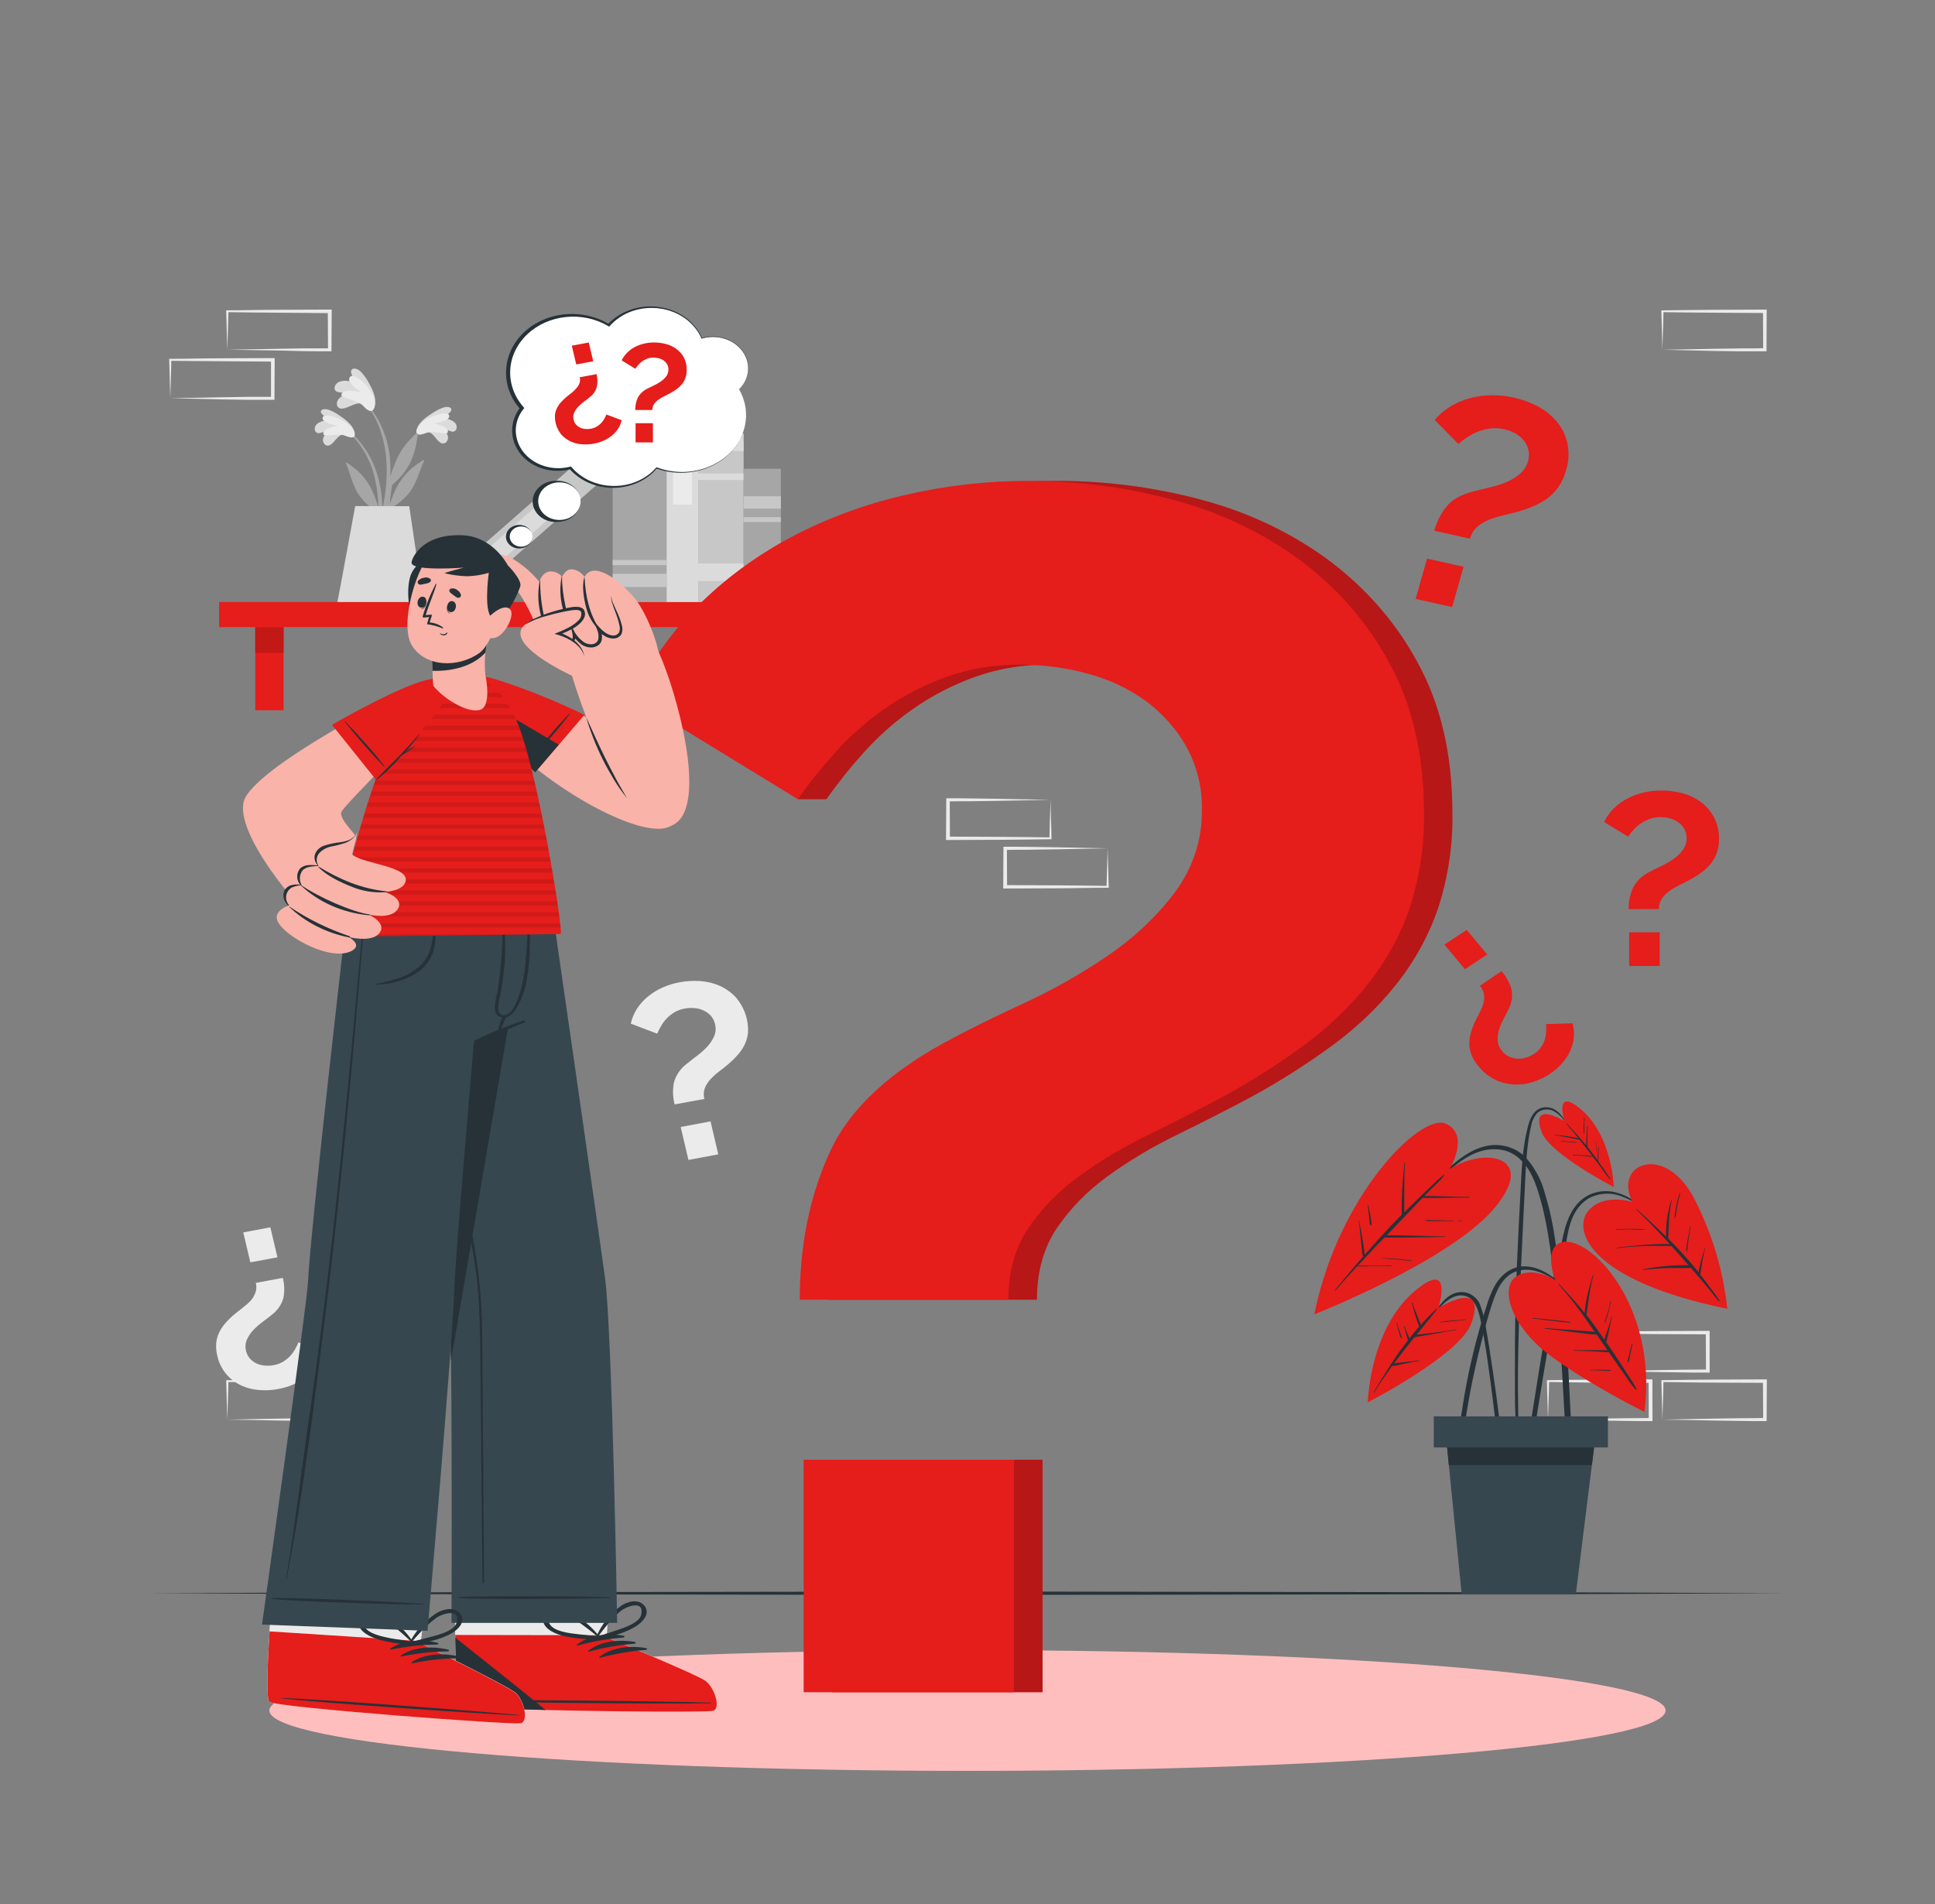 <svg width="630" height="620" viewBox="0 0 630 620" fill="none" xmlns="http://www.w3.org/2000/svg">
<rect x="0" y="0" width="630" height="620" fill="#808080" stroke="none"/>
<path d="M71.354 204.184L281.308 204.184V196.003L71.354 196.003V204.184Z" fill="#E51D1B"/>
<path d="M269.526 204.196H260.315V231.247H269.526V204.196Z" fill="#EBEBEB"/>
<path d="M269.526 204.196H260.315V212.556H269.526V204.196Z" fill="#DBDBDB"/>
<path d="M92.32 204.196H83.109V231.247H92.32V204.196Z" fill="#E51D1B"/>
<path d="M92.32 204.196H83.109V212.556H92.32V204.196Z" fill="#C21816"/>
<path d="M242.108 196.014V143.893H227.329V196.014H242.108Z" fill="#C7C7C7"/>
<path d="M242.108 146.837V141.107H227.329V146.837H242.108Z" fill="#DBDBDB"/>
<path d="M242.108 156.294V154.167H227.329V156.294H242.108Z" fill="#DBDBDB"/>
<path d="M242.108 189.176V183.446H225.489V189.176H242.108Z" fill="#DBDBDB"/>
<path d="M227.329 196.014V135.208H216.997V196.014H227.329Z" fill="#DBDBDB"/>
<path d="M225.312 164.307V140.927H219.113V164.307H225.312Z" fill="#EBEBEB"/>
<path d="M150.802 196.035L199.485 153.287L192.222 146.761L143.538 189.509L150.802 196.035Z" fill="#C7C7C7"/>
<path d="M160.743 184.679L179.462 168.242L175.104 164.326L156.385 180.763L160.743 184.679Z" fill="#DBDBDB"/>
<path d="M217.01 196.014V149.836H199.471V196.014H217.01Z" fill="#A6A6A6"/>
<path d="M217.01 191.135V186.826H199.471V191.135H217.01Z" fill="#C7C7C7"/>
<path d="M217.01 183.994V182.327H199.471V183.994H217.01Z" fill="#C7C7C7"/>
<path d="M254.229 196.026V152.623H242.121V196.026H254.229Z" fill="#A6A6A6"/>
<path d="M254.229 191.414V187.374H242.121V191.414H254.229Z" fill="#C7C7C7"/>
<path d="M254.229 165.606V161.565H242.121V165.606H254.229Z" fill="#C7C7C7"/>
<path d="M254.218 169.948V168.381H242.109V169.948H254.218Z" fill="#C7C7C7"/>
<path d="M113.803 140.413C124.135 149.366 125.874 163.311 123.694 175.488C123.694 175.757 123.152 175.69 123.152 175.421C123.152 172.657 123.253 169.903 123.24 167.173C123.24 167.038 123.14 166.926 123.077 166.803C120.292 165.174 117.989 162.975 116.361 160.39C114.635 157.38 113.954 153.977 112.644 150.821C112.518 150.519 112.883 150.608 113.11 150.765C119.41 154.884 121.401 159.316 123.19 165.236C123.149 162.139 122.782 159.051 122.094 156.014C120.894 150.29 117.928 144.974 113.526 140.659C113.502 140.625 113.492 140.584 113.497 140.544C113.503 140.504 113.523 140.467 113.555 140.439C113.587 140.41 113.629 140.392 113.674 140.387C113.719 140.383 113.764 140.392 113.803 140.413Z" fill="#A6A6A6"/>
<path d="M111.862 141.465C110.073 141.465 108.964 144.039 107.578 144.822C107.432 144.928 107.263 145.004 107.082 145.047C106.9 145.09 106.71 145.099 106.525 145.073C106.339 145.046 106.162 144.985 106.005 144.894C105.848 144.803 105.714 144.683 105.613 144.543C104.239 142.841 106.129 140.748 107.893 139.573C106.725 140.155 105.492 140.628 104.214 140.983C104.039 141.038 103.853 141.058 103.669 141.041C103.485 141.025 103.308 140.972 103.149 140.888C102.99 140.804 102.854 140.689 102.751 140.553C102.647 140.417 102.579 140.262 102.551 140.099C101.946 137.783 105.222 136.742 107.477 136.742C106.381 136.07 103.256 134.246 104.957 133.384C106.658 132.522 110.312 135.097 111.497 135.958C113.261 137.223 115.352 139.126 115.441 141.107C115.504 143.367 113.223 141.946 111.862 141.465Z" fill="#DBDBDB"/>
<path d="M112.366 141.856C110.098 140.927 105.726 142.259 105.361 141.487C104.605 139.931 108.095 138.868 109.985 138.655C108.246 138.241 104.945 137.536 105.021 136.092C105.147 134.279 110.124 135.835 112.644 137.547C115.806 139.708 115.794 141.8 115.264 142.215C114.546 142.785 112.744 142.002 112.366 141.856Z" fill="#EBEBEB"/>
<path d="M137.34 139.529C126.63 148.158 124.299 161.991 126 174.224C126 174.503 126.529 174.447 126.542 174.224C126.655 171.459 126.681 168.706 126.807 165.975L126.983 165.606C129.835 164.08 132.23 161.964 133.963 159.439C135.828 156.484 136.647 153.104 138.096 150.004C138.235 149.702 137.869 149.78 137.63 149.926C131.166 153.832 128.974 158.197 126.92 164.05C127.092 160.956 127.59 157.884 128.407 154.873C129.857 149.187 133.059 143.971 137.655 139.808C137.697 139.771 137.72 139.721 137.72 139.668C137.72 139.616 137.697 139.566 137.655 139.529C137.613 139.491 137.557 139.471 137.498 139.471C137.439 139.471 137.382 139.491 137.34 139.529Z" fill="#A6A6A6"/>
<path d="M139.23 140.636C141.006 140.748 142.014 143.311 143.363 144.095C143.504 144.205 143.67 144.288 143.849 144.337C144.029 144.387 144.218 144.402 144.405 144.382C144.592 144.362 144.772 144.307 144.933 144.221C145.094 144.135 145.233 144.019 145.341 143.882C146.79 142.226 144.988 140.066 143.274 138.834C144.414 139.487 145.626 140.034 146.891 140.468C147.063 140.529 147.248 140.555 147.433 140.545C147.618 140.535 147.798 140.488 147.96 140.409C148.122 140.33 148.263 140.22 148.372 140.087C148.482 139.954 148.556 139.802 148.592 139.64C149.285 137.335 146.072 136.193 143.816 136.07C144.925 135.432 148.125 133.709 146.513 132.712C144.9 131.716 141.12 134.268 139.86 135.108C138.045 136.316 135.878 138.141 135.714 140.11C135.513 142.416 137.844 141.073 139.23 140.636Z" fill="#DBDBDB"/>
<path d="M138.701 140.983C141.019 140.144 145.316 141.61 145.719 140.86C146.538 139.338 143.098 138.152 141.233 137.883C142.985 137.525 146.273 136.965 146.273 135.477C146.273 133.664 141.233 135.052 138.6 136.686C135.349 138.734 135.273 140.815 135.777 141.252C136.483 141.868 138.323 141.151 138.701 140.983Z" fill="#EBEBEB"/>
<path d="M126.378 162.326C125.66 166.943 124.548 171.503 123.051 175.97C123.031 176.057 122.973 176.134 122.889 176.183C122.805 176.233 122.703 176.25 122.604 176.233C122.505 176.215 122.419 176.163 122.363 176.088C122.308 176.014 122.288 175.923 122.308 175.835C123.014 171.627 124.299 167.497 124.992 163.3C125.766 159.043 126.044 154.726 125.823 150.418C125.37 143.334 123.203 135.79 117.999 130.273C117.885 130.138 118.125 129.948 118.238 130.071C128.671 140.871 127.058 154.112 127.058 155.298C128.532 150.821 130.057 145.706 135.639 141.151C135.878 140.95 136.067 141.051 136.029 141.386C135.034 149.668 132.438 154 127.02 158.432C126.806 159.719 126.617 161.028 126.378 162.326Z" fill="#A6A6A6"/>
<path d="M117.898 131.493C116.02 130.754 113.437 132.869 111.598 133.015C111.391 133.059 111.176 133.064 110.967 133.031C110.758 132.997 110.559 132.926 110.383 132.821C110.206 132.715 110.056 132.579 109.942 132.42C109.828 132.26 109.753 132.082 109.72 131.895C109.254 129.523 112.404 128.18 114.899 127.754C113.324 127.665 111.774 128.045 110.224 127.676C110.011 127.654 109.805 127.591 109.622 127.492C109.438 127.392 109.281 127.259 109.161 127.1C109.042 126.942 108.962 126.762 108.928 126.574C108.894 126.385 108.906 126.192 108.964 126.008C109.657 123.334 113.639 123.77 116.008 124.677C115.252 123.557 113.047 120.2 115.277 120.01C117.507 119.819 119.863 124.173 120.607 125.606C121.715 127.71 122.824 130.608 121.778 132.701C120.607 135.096 119.044 132.601 117.898 131.493Z" fill="#DBDBDB"/>
<path d="M118.213 132.119C116.373 130.161 111.094 129.579 111.144 128.616C111.245 126.669 115.466 127.117 117.545 127.743C115.982 126.535 112.908 124.386 113.853 122.864C115.012 121.039 119.284 124.878 120.934 127.788C123.001 131.448 121.791 133.597 121.01 133.798C119.939 134.067 118.515 132.455 118.213 132.119Z" fill="#EBEBEB"/>
<path d="M133.245 164.811L137.844 196.014H109.859C110.439 193.25 115.643 164.777 115.643 164.777L133.245 164.811Z" fill="#DBDBDB"/>
<path d="M466.968 172.802C467.73 169.931 469.117 167.221 471.05 164.822C472.89 162.584 475.855 160.957 479.946 159.942C481.206 159.607 482.68 159.249 484.457 158.823C486.285 158.429 488.072 157.897 489.799 157.234C491.557 156.568 493.178 155.649 494.6 154.514C496.04 153.359 497.047 151.84 497.485 150.161C497.861 148.953 497.909 147.683 497.624 146.456C497.359 145.354 496.844 144.31 496.112 143.39C495.354 142.461 494.394 141.677 493.289 141.084C492.159 140.462 490.926 140.002 489.635 139.719C488.154 139.38 486.61 139.316 485.099 139.528C483.726 139.71 482.386 140.056 481.118 140.558C479.881 141.05 478.714 141.67 477.64 142.405C476.65 143.072 475.703 143.79 474.805 144.554L467.119 136.719C468.55 135.002 470.297 133.511 472.285 132.31C474.221 131.141 476.345 130.239 478.585 129.635C480.867 129.028 483.234 128.708 485.616 128.683C488.075 128.652 490.529 128.912 492.911 129.456C495.626 130.064 498.227 131.018 500.635 132.287C503.041 133.547 505.14 135.222 506.809 137.212C508.529 139.29 509.716 141.677 510.287 144.207C510.928 147.18 510.781 150.246 509.858 153.16C509.379 154.984 508.598 156.734 507.54 158.353C506.6 159.748 505.418 161.002 504.037 162.069C502.67 163.112 501.158 163.996 499.539 164.699C497.782 165.451 495.967 166.091 494.108 166.613C492.458 167.061 490.832 167.464 489.207 167.844C487.639 168.204 486.113 168.691 484.646 169.299C483.243 169.864 481.963 170.645 480.866 171.605C479.738 172.66 478.954 173.967 478.598 175.387L466.968 172.802ZM460.907 194.996L464.624 181.879L476.506 184.531L472.789 197.648L460.907 194.996Z" fill="#E51D1B"/>
<path d="M92.08 416.06C92.621 418.18 92.689 420.374 92.282 422.517C91.68 424.798 90.245 426.837 88.199 428.315C87.494 428.886 86.624 429.557 85.591 430.318C84.522 431.102 83.531 431.967 82.63 432.904C81.702 433.847 80.957 434.921 80.425 436.082C79.892 437.262 79.778 438.559 80.098 439.798C80.294 440.709 80.725 441.567 81.358 442.305C81.936 442.958 82.656 443.503 83.474 443.905C84.316 444.297 85.237 444.537 86.183 444.61C87.16 444.701 88.146 444.656 89.107 444.476C90.201 444.288 91.242 443.907 92.168 443.357C93.016 442.845 93.779 442.231 94.436 441.533C95.077 440.844 95.626 440.093 96.074 439.294C96.493 438.57 96.859 437.822 97.171 437.056L105.109 440.011C104.778 441.562 104.156 443.052 103.269 444.42C102.407 445.757 101.319 446.969 100.043 448.013C98.754 449.077 97.298 449.97 95.722 450.665C94.102 451.388 92.382 451.919 90.606 452.243C88.586 452.622 86.515 452.738 84.457 452.59C82.404 452.446 80.404 451.94 78.573 451.102C76.674 450.213 75.014 448.968 73.709 447.453C72.21 445.665 71.196 443.593 70.748 441.398C70.398 440.053 70.279 438.668 70.396 437.291C70.508 436.096 70.835 434.924 71.366 433.821C71.887 432.735 72.569 431.714 73.394 430.788C74.279 429.778 75.248 428.828 76.292 427.946C77.225 427.185 78.157 426.446 79.102 425.707C80.016 425.029 80.859 424.28 81.622 423.469C82.303 422.686 82.823 421.804 83.159 420.861C83.527 419.835 83.571 418.74 83.285 417.694L92.08 416.06ZM88.023 399.596L90.329 409.367L81.509 411.012L79.203 401.253L88.023 399.596Z" fill="#EBEBEB"/>
<path d="M488.88 316.194C490.363 317.923 491.454 319.892 492.093 321.991C492.6 324.296 492.232 326.685 491.047 328.785C490.682 329.568 490.203 330.497 489.623 331.572C489.011 332.678 488.514 333.832 488.136 335.019C487.733 336.219 487.559 337.471 487.62 338.723C487.692 339.992 488.193 341.213 489.056 342.226C489.658 342.981 490.453 343.598 491.375 344.028C492.209 344.411 493.122 344.64 494.058 344.7C495.008 344.754 495.959 344.636 496.856 344.353C497.78 344.067 498.651 343.66 499.439 343.144C500.347 342.572 501.115 341.841 501.694 340.995C502.246 340.217 502.67 339.373 502.954 338.488C503.208 337.628 503.356 336.746 503.395 335.858C503.447 335.049 503.447 334.238 503.395 333.429L511.988 333.183C512.421 334.711 512.558 336.293 512.391 337.861C512.227 339.402 511.802 340.911 511.131 342.338C510.448 343.78 509.541 345.128 508.435 346.345C507.304 347.611 505.991 348.74 504.529 349.703C502.865 350.794 501.032 351.665 499.086 352.288C497.15 352.913 495.095 353.19 493.038 353.105C490.898 352.997 488.81 352.482 486.914 351.594C484.713 350.517 482.82 349.004 481.383 347.173C480.435 346.079 479.679 344.864 479.14 343.569C478.68 342.441 478.428 341.255 478.397 340.055C478.359 338.872 478.499 337.691 478.812 336.541C479.155 335.298 479.597 334.079 480.135 332.892C480.627 331.851 481.118 330.833 481.647 329.837C482.173 328.879 482.595 327.878 482.907 326.849C483.192 325.882 483.286 324.878 483.185 323.883C483.036 322.816 482.561 321.806 481.811 320.962L488.88 316.194ZM477.54 302.763L484.205 310.788L476.935 315.556L470.27 307.531L477.54 302.763Z" fill="#E51D1B"/>
<path d="M530.258 296.003C530.215 293.611 530.703 291.234 531.695 289.008C532.925 286.672 535.001 284.769 537.591 283.603C538.486 283.121 539.595 282.584 540.905 281.969C542.234 281.34 543.499 280.61 544.685 279.786C545.927 278.962 547.001 277.955 547.86 276.809C548.723 275.641 549.162 274.266 549.12 272.87C549.142 271.904 548.92 270.947 548.471 270.068C548.022 269.188 547.357 268.41 546.525 267.788C545.727 267.192 544.801 266.747 543.803 266.479C542.776 266.191 541.705 266.043 540.628 266.043C539.403 266.03 538.187 266.231 537.05 266.636C536.009 267.023 535.03 267.531 534.139 268.147C533.273 268.753 532.491 269.448 531.808 270.217C531.179 270.913 530.599 271.642 530.069 272.4L522.282 267.632C523.03 266.031 524.073 264.551 525.369 263.256C526.643 261.998 528.121 260.915 529.754 260.044C531.418 259.163 533.212 258.492 535.084 258.051C537.008 257.601 538.991 257.376 540.981 257.38C543.255 257.381 545.517 257.675 547.696 258.253C549.868 258.82 551.89 259.768 553.644 261.04C555.454 262.373 556.919 264.038 557.94 265.919C559.132 268.145 559.731 270.584 559.692 273.049C559.715 274.562 559.49 276.07 559.024 277.526C558.59 278.786 557.94 279.979 557.096 281.062C556.259 282.125 555.268 283.084 554.148 283.916C552.931 284.818 551.642 285.641 550.292 286.378C549.108 287.016 547.911 287.632 546.714 288.214C545.562 288.774 544.47 289.426 543.45 290.161C542.491 290.85 541.676 291.683 541.044 292.623C540.388 293.645 540.061 294.806 540.099 295.981L530.258 296.003ZM530.435 314.515V303.547H540.363V314.515H530.435Z" fill="#E51D1B"/>
<path d="M219.643 359.585C219.044 357.252 218.967 354.837 219.416 352.478C220.076 349.967 221.665 347.725 223.927 346.11C224.696 345.472 225.641 344.744 226.787 343.872C227.954 343.002 229.041 342.051 230.038 341.029C231.049 339.985 231.862 338.802 232.444 337.526C233.03 336.228 233.153 334.802 232.797 333.441C232.583 332.44 232.108 331.497 231.411 330.687C230.765 329.994 229.968 329.423 229.068 329.009C228.146 328.571 227.135 328.305 226.094 328.225C225.024 328.137 223.946 328.189 222.894 328.382C221.692 328.597 220.549 329.019 219.529 329.624C218.592 330.193 217.744 330.87 217.009 331.639C216.311 332.393 215.711 333.215 215.22 334.09C214.743 334.887 214.323 335.709 213.96 336.552L205.38 333.284C205.739 331.581 206.416 329.943 207.383 328.438C208.329 326.968 209.523 325.635 210.924 324.487C212.338 323.314 213.933 322.327 215.661 321.555C217.444 320.764 219.332 320.177 221.281 319.809C223.504 319.396 225.783 319.268 228.047 319.428C230.301 319.585 232.498 320.136 234.511 321.051C236.599 322.02 238.423 323.384 239.853 325.047C242.477 328.297 243.775 332.245 243.532 336.239C243.406 337.548 243.049 338.832 242.474 340.044C241.904 341.245 241.158 342.374 240.256 343.401C239.275 344.505 238.21 345.548 237.069 346.524C236.048 347.363 235.028 348.18 233.994 348.964C232.997 349.726 232.078 350.565 231.247 351.471C230.474 352.326 229.869 353.291 229.458 354.325C229.065 355.454 229.022 356.656 229.332 357.806L219.643 359.585ZM224.141 377.66L221.621 366.938L231.336 365.103L233.856 375.836L224.141 377.66Z" fill="#EBEBEB"/>
<path d="M522.635 446.401L539.469 446.088L547.76 445.965C550.519 445.909 553.253 445.965 556 445.898L555.445 446.401L555.37 433.877L556 434.437L539.28 434.37C533.723 434.37 528.167 434.236 522.597 434.18L522.95 433.877C522.95 435.926 522.837 437.985 522.774 440.078L522.635 446.401ZM522.635 446.401L522.459 440.201C522.459 438.119 522.32 436.004 522.295 433.877V433.575H522.635C528.204 433.519 533.761 433.396 539.318 433.385L556 433.318H556.63V433.877V446.401V446.905H556.063C553.253 446.905 550.431 446.905 547.634 446.838L539.242 446.715L522.635 446.401Z" fill="#EBEBEB"/>
<path d="M541.245 462.193L558.079 461.88L566.37 461.757C569.129 461.701 571.863 461.757 574.61 461.689L574.056 462.193L573.993 449.669L574.61 450.229L557.928 450.162C552.371 450.162 546.815 450.027 541.245 449.971L541.598 449.669C541.598 451.717 541.485 453.777 541.434 455.87L541.245 462.193ZM541.245 462.193L541.069 455.993C541.069 453.911 540.93 451.796 540.905 449.669V449.367H541.245C546.815 449.311 552.371 449.188 557.928 449.177L574.61 449.11H575.253V449.669L575.177 462.193V462.697H574.56C571.75 462.697 568.94 462.697 566.13 462.63L557.739 462.506L541.245 462.193Z" fill="#EBEBEB"/>
<path d="M503.999 462.193L520.833 461.88L529.124 461.757C531.871 461.701 534.617 461.757 537.364 461.689L536.81 462.193L536.759 449.669L537.389 450.229L520.707 450.162C515.15 450.162 509.581 450.027 504.025 449.971L504.365 449.669C504.365 451.717 504.264 453.777 504.201 455.87L503.999 462.193ZM503.999 462.193L503.823 455.993C503.76 453.911 503.684 451.796 503.659 449.669V449.367H503.999C509.556 449.311 515.125 449.188 520.682 449.177L537.364 449.11H537.994V449.669L538.019 462.193V462.697H537.465C534.655 462.697 531.833 462.697 529.036 462.63L520.644 462.506L503.999 462.193Z" fill="#EBEBEB"/>
<path d="M73.999 462.193L90.82 461.88L99.111 461.757C101.871 461.701 104.618 461.757 107.364 461.689L106.797 462.193L106.734 449.669L107.364 450.229L90.72 450.162C85.15 450.162 79.594 450.027 74.037 449.971L74.377 449.669C74.377 451.717 74.264 453.777 74.214 455.87L73.999 462.193ZM73.999 462.193L73.811 455.993C73.811 453.911 73.672 451.796 73.647 449.669V449.367H73.999C79.556 449.311 85.113 449.188 90.682 449.177L107.364 449.11H107.994V449.669L107.919 462.193V462.697H107.364C104.555 462.697 101.732 462.697 98.922 462.63L90.531 462.506L73.999 462.193Z" fill="#EBEBEB"/>
<path d="M73.999 113.865L90.82 113.552L99.111 113.418C101.871 113.418 104.618 113.418 107.364 113.418L106.797 113.921L106.734 101.397L107.364 101.946L90.72 101.811C85.15 101.811 79.594 101.688 74.037 101.632L74.377 101.33C74.377 103.378 74.264 105.438 74.214 107.519L73.999 113.865ZM73.999 113.865L73.811 107.665C73.811 105.572 73.672 103.457 73.647 101.341V101.039H73.999C79.556 101.039 85.113 100.86 90.682 100.86L107.364 100.793H107.994V101.364L107.919 113.888V114.38H107.364C104.555 114.38 101.732 114.38 98.922 114.324L90.531 114.123L73.999 113.865Z" fill="#EBEBEB"/>
<path d="M55.44 129.657L72.261 129.344L80.552 129.209C83.311 129.209 86.045 129.209 88.805 129.209L88.237 129.713V117.189L88.868 117.738L72.072 117.614C66.502 117.614 60.946 117.48 55.44 117.48L55.78 117.178C55.78 119.226 55.666 121.285 55.616 123.367L55.44 129.657ZM55.44 129.657L55.251 123.457C55.251 121.364 55.112 119.249 55.087 117.133V116.831H55.44C60.996 116.831 66.553 116.652 72.122 116.652L88.805 116.585H89.434V117.156L89.359 129.679V130.172H88.805C85.982 130.172 83.172 130.172 80.362 130.172L71.971 130.038L55.44 129.657Z" fill="#EBEBEB"/>
<path d="M541.245 113.876L558.079 113.563L566.37 113.44C569.129 113.44 571.863 113.44 574.61 113.373L574.056 113.876L573.993 101.353L574.61 101.912L557.928 101.811C552.371 101.811 546.815 101.688 541.245 101.632L541.598 101.33C541.598 103.378 541.485 105.438 541.434 107.519L541.245 113.876ZM541.245 113.876L541.069 107.676C541.069 105.583 540.93 103.479 540.905 101.353V101.05H541.245C546.815 100.994 552.371 100.883 557.928 100.871L574.56 100.793H575.202V101.353L575.139 113.876V114.38H574.56C571.75 114.38 568.94 114.38 566.13 114.38L557.739 114.257L541.245 113.876Z" fill="#EBEBEB"/>
<path d="M360.625 276.216L343.804 276.529L335.513 276.652C332.753 276.708 330.007 276.652 327.26 276.72L327.827 276.216L327.89 288.74L327.26 288.18L343.942 288.259C349.511 288.259 355.068 288.382 360.625 288.438L360.284 288.74C360.284 286.692 360.398 284.632 360.448 282.551L360.625 276.216ZM360.625 276.216L360.814 282.416C360.814 284.509 360.952 286.613 360.977 288.74V289.042H360.625C355.068 289.042 349.511 289.21 343.942 289.221L327.26 289.288H326.63V288.717L326.705 276.194V275.69H327.26C330.07 275.69 332.892 275.69 335.702 275.746L344.093 275.869L360.625 276.216Z" fill="#EBEBEB"/>
<path d="M342.014 260.424L325.193 260.738L316.902 260.861C314.143 260.861 311.396 260.861 308.649 260.928L309.216 260.424L309.279 272.948L308.649 272.388L325.332 272.467C330.888 272.467 336.458 272.59 342.014 272.646L341.674 272.948C341.674 270.9 341.775 268.841 341.838 266.759L342.014 260.424ZM342.014 260.424L342.191 266.624C342.254 268.717 342.342 270.821 342.354 272.948V273.25H342.002C336.445 273.306 330.876 273.418 325.319 273.429L308.637 273.496H308.007V272.937L308.082 260.413V259.909H308.7C311.51 259.909 314.332 259.909 317.142 259.965L325.533 260.088L342.014 260.424Z" fill="#EBEBEB"/>
<path d="M48.347 518.735L115.013 518.466L181.68 518.366L315 518.175L448.321 518.366L514.988 518.466L581.654 518.735L514.988 519.015L448.321 519.116L315 519.295L181.68 519.116L115.013 519.015L48.347 518.735Z" fill="#263238"/>
<path d="M315 576.575C440.53 576.575 542.292 567.776 542.292 556.922C542.292 546.068 440.53 537.269 315 537.269C189.471 537.269 87.709 546.068 87.709 556.922C87.709 567.776 189.471 576.575 315 576.575Z" fill="#FFBEBE"/>
<path d="M538.02 395.59C533.232 391.426 527.045 386.39 519.725 388.192C512.845 389.882 510.212 396.552 508.977 402.115C507.389 409.289 506.155 416.519 504.869 423.738C503.584 430.956 502.349 438.287 501.178 445.618C500.506 449.737 499.85 453.859 499.212 457.985C498.884 460.044 498.561 462.104 498.242 464.163C497.927 466.189 497.549 468.215 497.423 470.251C497.423 470.901 498.532 470.99 498.683 470.375C499.577 466.939 499.943 463.357 500.51 459.876C501.077 456.396 501.656 452.848 502.223 449.345C503.37 442.372 504.567 435.411 505.739 428.438C506.911 421.466 508.145 414.515 509.405 407.554C510.464 401.645 510.968 394.314 516.852 390.419C518.452 389.449 520.303 388.855 522.231 388.695C524.16 388.534 526.102 388.812 527.877 389.501C531.745 390.822 534.845 393.284 537.881 395.724C538.02 395.802 538.146 395.679 538.02 395.59Z" fill="#263238"/>
<path d="M531.506 391.337C531.506 391.337 521.715 388.214 516.89 394.549C512.064 400.884 517.835 417.022 562.376 426.121C561.072 413.755 557.453 401.67 551.666 390.363C542.115 371.863 525.092 378.869 531.506 391.337Z" fill="#E51D1B"/>
<path d="M559.818 423.48C559.145 422.373 558.396 421.304 557.575 420.279C556.832 419.261 556.076 418.242 555.32 417.235C554.753 416.474 554.16 415.713 553.581 414.997C553.581 414.818 553.581 414.627 553.656 414.437L553.808 413.407C553.921 412.669 554.047 411.919 554.16 411.169C554.274 410.419 554.425 409.703 554.589 408.931C554.691 408.139 554.885 407.359 555.168 406.603C555.168 406.48 554.992 406.424 554.979 406.603C554.884 407.051 554.749 407.493 554.576 407.923L554.274 408.919C554.06 409.669 553.858 410.419 553.669 411.158C553.48 411.896 553.341 412.557 553.203 413.251C553.14 413.598 553.089 413.933 553.039 414.269C552.245 413.262 551.426 412.266 550.595 411.292C548.226 408.528 545.731 405.864 543.135 403.256C543.135 403.256 543.135 403.256 543.135 403.189C543.375 399.037 543.261 394.918 544.295 390.878C544.295 390.766 544.143 390.699 544.106 390.811C542.931 394.666 542.371 398.648 542.442 402.641C541.523 401.723 540.578 400.805 539.633 399.899C537.453 397.828 535.248 395.78 532.992 393.788C532.904 393.71 532.753 393.788 532.841 393.911C536.621 397.504 540.162 401.242 543.639 405.047C540.918 405.008 538.197 405.097 535.487 405.316C532.476 405.506 529.477 405.853 526.478 406.222C526.34 406.222 526.377 406.412 526.478 406.401C529.459 406.011 532.463 405.772 535.475 405.685C538.385 405.573 541.271 405.685 544.181 405.685C546.063 407.744 547.915 409.826 549.738 411.93H549.36C548.679 411.93 547.999 411.93 547.319 411.93C545.958 411.93 544.61 412.042 543.261 412.143C540.493 412.347 537.744 412.721 535.034 413.262C535.007 413.262 534.981 413.271 534.962 413.288C534.943 413.305 534.933 413.328 534.933 413.351C534.933 413.375 534.943 413.398 534.962 413.415C534.981 413.432 535.007 413.441 535.034 413.441C537.768 413.161 540.515 412.937 543.261 412.848C544.521 412.848 545.895 412.848 547.205 412.848H549.36C549.736 412.893 550.12 412.863 550.481 412.758C551.674 414.139 552.867 415.523 554.06 416.911C555.005 418.03 555.937 419.149 556.857 420.268C557.777 421.387 558.646 422.674 559.679 423.749C559.73 423.67 559.868 423.57 559.818 423.48Z" fill="#263238"/>
<path d="M535.764 400.324C534.185 400.145 532.593 400.078 531.002 400.122C529.414 400.122 527.814 400.122 526.226 400.212C526.088 400.212 526.1 400.391 526.226 400.391C527.839 400.279 529.452 400.257 531.065 400.279C532.677 400.302 534.189 400.436 535.739 400.391C535.815 400.391 535.815 400.335 535.764 400.324Z" fill="#263238"/>
<path d="M549.75 403.514C549.927 402.159 550.116 400.805 550.443 399.473C550.443 399.45 550.433 399.427 550.414 399.41C550.395 399.393 550.369 399.384 550.343 399.384C550.316 399.384 550.29 399.393 550.271 399.41C550.252 399.427 550.242 399.45 550.242 399.473C550.015 400.805 549.725 402.126 549.511 403.458C549.398 404.118 549.297 404.789 549.196 405.45C549.068 406.074 549.009 406.707 549.02 407.341C549.028 407.366 549.046 407.388 549.07 407.404C549.094 407.419 549.122 407.428 549.152 407.428C549.181 407.428 549.21 407.419 549.234 407.404C549.258 407.388 549.275 407.366 549.284 407.341C549.416 406.717 549.492 406.085 549.511 405.45C549.574 404.801 549.662 404.152 549.75 403.514Z" fill="#263238"/>
<path d="M546.839 388.539C546.449 389.859 546.058 391.191 545.793 392.523C545.655 393.206 545.529 393.889 545.428 394.571C545.29 395.232 545.239 395.904 545.277 396.575C545.277 396.59 545.284 396.604 545.295 396.614C545.307 396.625 545.323 396.631 545.34 396.631C545.357 396.631 545.373 396.625 545.384 396.614C545.396 396.604 545.403 396.59 545.403 396.575C545.579 395.951 545.693 395.314 545.743 394.672C545.844 394.012 545.957 393.363 546.083 392.702C546.36 391.326 546.638 389.96 547.028 388.606C547.041 388.494 546.839 388.427 546.839 388.539Z" fill="#263238"/>
<path d="M488.88 468.785C488.628 466.301 488.351 463.805 488.061 461.32C487.464 456.396 486.797 451.475 486.057 446.558C485.314 441.667 484.608 436.754 483.714 431.874C483.392 429.592 482.822 427.343 482.013 425.159C481.725 424.227 481.2 423.366 480.48 422.643C479.759 421.919 478.861 421.352 477.855 420.984C472.613 419.384 469.035 424.208 466.968 427.621C466.905 427.722 467.069 427.8 467.145 427.711C468.405 426.088 471.908 421.555 475.889 421.768C478.56 421.902 480.702 423.592 481.988 429.513C485.188 444.275 488.073 474.281 488.414 476.194C488.59 477.235 489.409 477.19 489.422 476.071C489.371 473.676 489.056 471.225 488.88 468.785Z" fill="#263238"/>
<path d="M468.317 425.842C468.317 425.842 472.903 411.471 462.773 418.656C445.914 430.621 445.322 456.597 445.322 456.597C445.322 456.597 475.284 441.141 479.001 430.945C484.558 415.791 468.317 425.842 468.317 425.842Z" fill="#E51D1B"/>
<path d="M473.987 432.893C471.643 433.318 469.249 433.598 466.88 433.9L463.503 434.325C462.747 434.415 461.979 434.482 461.21 434.56C463.44 431.829 465.696 429.11 467.838 426.323C467.858 426.299 467.866 426.269 467.862 426.24C467.857 426.21 467.839 426.184 467.813 426.166C467.786 426.148 467.752 426.141 467.719 426.145C467.686 426.149 467.656 426.165 467.636 426.189C465.85 427.816 464.167 429.531 462.596 431.326L461.261 427.968C460.757 426.681 460.202 425.405 459.837 424.073C459.837 423.961 459.61 424.073 459.648 424.129C460.051 425.439 460.341 426.793 460.744 428.114C461.147 429.434 461.563 430.643 462.067 431.885C460.971 433.15 459.912 434.448 458.892 435.758C458.375 434.459 457.733 433.206 457.292 431.885C457.292 431.773 457.052 431.829 457.09 431.885C457.632 433.351 457.922 434.862 458.426 436.362C457.733 437.257 457.052 438.153 456.397 439.048C455.137 440.716 454.041 442.406 452.932 444.107C452.845 444.14 452.772 444.197 452.725 444.27C452.677 444.342 452.657 444.426 452.667 444.51C450.777 447.42 448.976 450.363 447.199 453.34C447.186 453.361 447.182 453.386 447.189 453.409C447.196 453.432 447.213 453.452 447.237 453.463C447.26 453.475 447.288 453.478 447.314 453.472C447.34 453.466 447.362 453.451 447.375 453.43C449.152 450.486 451.155 447.621 453.184 444.812C453.502 444.719 453.832 444.662 454.167 444.644L455.2 444.443C455.969 444.297 456.737 444.118 457.506 443.95C459.03 443.614 460.53 443.29 462.08 443.055C462.206 443.055 462.143 442.865 462.08 442.887C460.265 443.189 458.451 443.379 456.611 443.559C455.742 443.648 454.885 443.749 454.028 443.872H453.902C454.969 442.424 456.061 440.984 457.178 439.552C458.262 438.153 459.383 436.765 460.505 435.377C461.55 435.254 462.571 435.008 463.604 434.84L467.082 434.236C469.4 433.821 471.719 433.363 474.05 433.027C474.176 433.094 474.113 432.87 473.987 432.893Z" fill="#263238"/>
<path d="M455.981 434.314C455.842 433.934 455.716 433.553 455.577 433.195C455.296 432.401 455.065 431.594 454.884 430.777C454.884 430.665 454.67 430.721 454.695 430.777C454.897 431.594 455.111 432.4 455.313 433.206C455.496 434.019 455.758 434.817 456.094 435.59C456.115 435.622 456.148 435.648 456.187 435.662C456.226 435.676 456.269 435.678 456.31 435.668C456.35 435.657 456.386 435.635 456.411 435.605C456.436 435.575 456.448 435.538 456.447 435.5C456.308 435.12 456.119 434.717 455.981 434.314Z" fill="#263238"/>
<path d="M477.048 429.569C475.687 429.748 474.314 429.837 472.928 429.949C471.542 430.061 470.194 430.218 468.82 430.408C468.745 430.408 468.745 430.52 468.82 430.509C470.194 430.43 471.567 430.33 472.941 430.173C474.314 430.016 475.675 429.837 477.061 429.748C477.187 429.737 477.174 429.557 477.048 429.569Z" fill="#263238"/>
<path d="M510.866 450.598C510.325 440.022 509.606 429.457 508.346 418.925C507.754 413.676 507.086 408.438 506.255 403.256C505.52 398.121 504.379 393.039 502.84 388.046C501.785 384.165 499.847 380.516 497.145 377.324C495.81 375.772 494.053 374.547 492.038 373.763C490.024 372.98 487.818 372.665 485.629 372.848C480.425 373.418 476.216 376.34 472.588 379.507C468.518 383.066 464.788 386.95 461.021 390.699C460.063 391.661 459.118 392.635 458.173 393.609C458.098 393.698 458.236 393.821 458.324 393.732C462.016 389.971 465.884 386.312 469.853 382.82C473.558 379.585 477.413 376.104 482.453 374.717C484.84 374.045 487.392 373.99 489.812 374.56C491.739 375.101 493.476 376.076 494.852 377.392C497.75 380.055 499.363 383.67 500.522 387.173C503.722 396.899 504.869 407.095 506.053 417.134C507.238 427.173 508.082 437.56 508.661 447.811C509.241 458.063 509.695 468.416 510.816 478.69C510.955 479.955 511.131 481.22 511.32 482.484C511.433 483.324 512.92 483.335 512.845 482.484C511.95 471.852 511.396 461.231 510.866 450.598Z" fill="#263238"/>
<path d="M471.958 380.626C471.958 380.626 478.762 369.434 470.698 365.853C462.634 362.271 435.771 388.931 427.921 427.923C427.921 427.923 471.353 410.856 486.108 393.844C500.862 376.832 484.155 373.094 471.958 380.626Z" fill="#E51D1B"/>
<path d="M478.346 389.714C473.47 389.714 468.594 389.389 463.718 389.412L466.465 386.625C467.821 385.387 469.084 384.071 470.245 382.685C470.308 382.596 470.169 382.473 470.068 382.54C468.742 383.548 467.507 384.649 466.376 385.83C465.116 386.95 463.932 388.136 462.722 389.3C460.858 391.102 459.031 392.915 457.204 394.75C457.204 394.571 457.204 394.392 457.204 394.224C457.204 393.463 457.204 392.702 457.204 391.986C457.204 390.52 457.204 389.042 457.204 387.576C457.204 384.599 457.204 381.6 457.456 378.623C457.456 378.511 457.267 378.511 457.254 378.623C457.027 381.622 456.674 384.599 456.511 387.576C456.435 389.054 456.397 390.52 456.372 391.997C456.372 392.747 456.372 393.508 456.372 394.236C456.372 394.65 456.372 395.086 456.372 395.511C456.095 395.802 455.792 396.082 455.515 396.362C451.622 400.324 447.955 404.409 444.301 408.572C444.301 408.349 444.301 408.102 444.238 407.879C444.238 407.42 444.125 406.961 444.074 406.502C443.948 405.506 443.797 404.521 443.621 403.525C443.444 402.529 443.306 401.667 443.129 400.738C442.953 399.809 442.638 398.645 442.55 397.593C442.555 397.58 442.557 397.565 442.555 397.551C442.553 397.536 442.547 397.523 442.538 397.511C442.529 397.499 442.516 397.489 442.502 397.483C442.488 397.476 442.472 397.472 442.455 397.472C442.439 397.472 442.423 397.476 442.409 397.483C442.394 397.489 442.382 397.499 442.373 397.511C442.363 397.523 442.357 397.536 442.355 397.551C442.353 397.565 442.355 397.58 442.361 397.593C442.558 398.646 442.693 399.707 442.764 400.772L443.066 403.637C443.155 404.588 443.255 405.539 443.369 406.502L443.52 407.879C443.52 408.102 443.583 408.337 443.621 408.561C443.633 408.757 443.702 408.946 443.822 409.11L441.97 411.259C439.45 414.157 437.081 417.09 434.662 420.011C434.587 420.1 434.738 420.223 434.813 420.134C437.107 417.481 439.463 414.874 441.844 412.299C443.633 412.367 445.46 412.243 447.25 412.221C449.039 412.199 451.03 412.221 452.894 412.221C452.921 412.221 452.947 412.212 452.966 412.195C452.985 412.178 452.995 412.155 452.995 412.132C452.995 412.108 452.985 412.085 452.966 412.068C452.947 412.051 452.921 412.042 452.894 412.042C451.004 412.042 449.114 412.098 447.237 412.109C445.36 412.12 443.772 412.042 442.058 412.109C444.15 409.871 446.279 407.632 448.358 405.338L450.828 402.876C451.551 402.96 452.28 402.982 453.008 402.943H455.528C457.128 402.943 458.728 402.943 460.341 402.887C463.655 402.887 466.969 402.741 470.282 402.73C470.298 402.735 470.314 402.737 470.33 402.735C470.346 402.733 470.362 402.728 470.375 402.72C470.388 402.712 470.399 402.701 470.407 402.688C470.414 402.675 470.418 402.661 470.418 402.646C470.418 402.632 470.414 402.618 470.407 402.605C470.399 402.592 470.388 402.581 470.375 402.573C470.362 402.565 470.346 402.559 470.33 402.558C470.314 402.556 470.298 402.557 470.282 402.562C466.956 402.562 463.642 402.395 460.328 402.316C458.716 402.316 457.115 402.238 455.503 402.215H452.983C452.504 402.215 452 402.215 451.496 402.215L456.977 396.452C457.019 396.426 457.054 396.392 457.078 396.351C458.854 394.482 460.631 392.624 462.433 390.755C462.685 390.509 462.937 390.262 463.176 390.005C468.216 390.139 473.256 389.848 478.296 389.938C478.485 389.893 478.485 389.714 478.346 389.714Z" fill="#263238"/>
<path d="M475.852 397.381H474.667C474.644 397.381 474.621 397.389 474.605 397.404C474.588 397.418 474.579 397.438 474.579 397.459C474.579 397.48 474.588 397.5 474.605 397.514C474.621 397.529 474.644 397.537 474.667 397.537H475.839C475.856 397.531 475.87 397.52 475.88 397.507C475.89 397.494 475.896 397.478 475.898 397.462C475.899 397.446 475.895 397.43 475.887 397.416C475.879 397.401 475.867 397.389 475.852 397.381Z" fill="#263238"/>
<path d="M473.218 397.392C471.656 397.392 470.093 397.392 468.531 397.302L466.2 397.28C465.476 397.201 464.744 397.201 464.02 397.28C464 397.28 463.981 397.287 463.966 397.299C463.952 397.312 463.944 397.329 463.944 397.347C463.944 397.365 463.952 397.382 463.966 397.394C463.981 397.407 464 397.414 464.02 397.414C464.741 397.543 465.478 397.588 466.212 397.548H468.556H473.243C473.357 397.571 473.357 397.392 473.218 397.392Z" fill="#263238"/>
<path d="M459.572 410.419C456.394 409.944 453.18 409.686 449.958 409.647V409.703C453.158 409.972 456.346 410.128 459.521 410.587C459.647 410.61 459.698 410.43 459.572 410.419Z" fill="#263238"/>
<path d="M446.506 397.996C446.506 397.75 446.443 397.504 446.405 397.257C446.33 396.698 446.229 396.138 446.128 395.59C445.939 394.527 445.737 393.474 445.511 392.411C445.511 392.322 445.296 392.344 445.309 392.411C445.46 393.53 445.599 394.594 445.712 395.69L445.863 397.302C445.846 397.818 445.927 398.332 446.103 398.824C446.128 398.858 446.163 398.884 446.205 398.901C446.246 398.917 446.292 398.923 446.337 398.917C446.382 398.911 446.424 398.894 446.458 398.868C446.493 398.841 446.518 398.807 446.531 398.768C446.575 398.512 446.566 398.25 446.506 397.996Z" fill="#263238"/>
<path d="M510.438 366.267C508.876 363.693 506.898 360.301 503.017 360.514C499.817 360.693 498.368 363.592 497.687 365.998C495.57 373.418 495.419 381.253 495.016 388.863C494.134 404.946 493.353 421.04 493.239 437.146C493.239 441.622 493.239 446.099 493.239 450.576C493.239 455.131 493.239 459.709 493.592 464.252C493.592 464.342 493.632 464.427 493.703 464.49C493.774 464.553 493.87 464.588 493.97 464.588C494.07 464.588 494.167 464.553 494.237 464.49C494.308 464.427 494.348 464.342 494.348 464.252C494.348 460.358 494.222 456.418 494.21 452.568C494.197 448.718 494.21 444.969 494.285 441.163C494.428 433.471 494.659 425.778 494.978 418.086C495.306 410.441 495.684 402.797 496.049 395.153C496.226 391.337 496.415 387.509 496.604 383.693C496.793 379.876 496.969 376.295 497.448 372.613C497.712 370.542 498.053 368.483 498.544 366.457C498.783 364.946 499.475 363.519 500.547 362.327C501.287 361.678 502.264 361.285 503.302 361.219C504.339 361.154 505.369 361.419 506.205 361.969C507.981 363.106 509.372 364.655 510.224 366.446C510.251 366.471 510.288 366.486 510.327 366.487C510.366 366.488 510.404 366.475 510.432 366.451C510.46 366.428 510.477 366.395 510.478 366.36C510.479 366.326 510.465 366.292 510.438 366.267Z" fill="#263238"/>
<path d="M509.38 365.036C509.38 365.036 506.193 355.03 513.249 360.033C524.992 368.36 525.408 386.48 525.408 386.48C525.408 386.48 504.529 375.713 501.934 368.572C498.066 358.03 509.38 365.036 509.38 365.036Z" fill="#E51D1B"/>
<path d="M521.01 379.059C520.821 378.779 520.619 378.511 520.418 378.231C520.443 377.948 520.443 377.664 520.418 377.38C520.418 376.955 520.418 376.519 520.418 376.093C520.418 375.243 520.418 374.392 520.518 373.553C520.518 373.529 520.508 373.506 520.489 373.489C520.47 373.473 520.444 373.463 520.418 373.463C520.391 373.463 520.365 373.473 520.346 373.489C520.327 373.506 520.317 373.529 520.317 373.553C520.317 374.381 520.229 375.22 520.203 376.049C520.203 376.463 520.203 376.877 520.203 377.291C520.203 377.448 520.203 377.638 520.203 377.828C519.384 376.709 518.54 375.59 517.683 374.471C517.431 374.146 517.167 373.833 516.915 373.519C516.78 372.434 516.759 371.34 516.852 370.251C516.852 369.132 516.852 367.923 516.927 366.759C516.927 366.647 516.726 366.647 516.726 366.759C516.726 367.968 516.625 369.177 516.549 370.385C516.467 371.245 516.442 372.108 516.474 372.971C514.458 370.542 512.316 368.192 510.174 365.853C510.098 365.774 509.947 365.853 510.023 365.965C511.358 367.476 512.643 369.02 513.903 370.587C511.446 370.072 508.952 369.781 506.457 369.468C506.331 369.468 506.28 369.624 506.457 369.647C509.103 370.005 511.698 370.587 514.307 371.102C515.302 372.355 516.297 373.609 517.268 374.873L518.452 376.418H518.351L517.532 376.317L515.793 376.183C514.596 376.093 513.387 376.037 512.177 375.981C512.051 375.981 512.064 376.161 512.177 376.161C513.362 376.161 514.546 376.261 515.718 376.373L517.595 376.575L518.402 376.664H518.641C519.309 377.537 519.989 378.41 520.644 379.283C521.829 380.839 522.887 382.495 524.135 383.984C524.151 383.996 524.171 384.004 524.192 384.005C524.214 384.007 524.235 384.002 524.253 383.992C524.272 383.982 524.286 383.967 524.294 383.95C524.302 383.932 524.304 383.913 524.298 383.894C523.312 382.225 522.214 380.611 521.01 379.059Z" fill="#263238"/>
<path d="M515.819 367.755C515.819 367.364 515.819 366.972 515.819 366.58C515.794 365.762 515.831 364.943 515.932 364.129C515.938 364.116 515.94 364.101 515.938 364.087C515.936 364.072 515.93 364.059 515.921 364.047C515.911 364.035 515.899 364.025 515.884 364.019C515.87 364.012 515.854 364.008 515.838 364.008C515.822 364.008 515.806 364.012 515.791 364.019C515.777 364.025 515.764 364.035 515.755 364.047C515.746 364.059 515.74 364.072 515.738 364.087C515.736 364.101 515.738 364.116 515.743 364.129C515.743 364.946 515.643 365.752 515.592 366.558C515.592 366.972 515.592 367.375 515.592 367.778V368.337C515.56 368.53 515.56 368.726 515.592 368.919C515.592 368.94 515.601 368.96 515.618 368.975C515.634 368.989 515.657 368.998 515.68 368.998C515.704 368.998 515.726 368.989 515.743 368.975C515.759 368.96 515.769 368.94 515.769 368.919C515.8 368.741 515.8 368.56 515.769 368.382L515.819 367.755Z" fill="#263238"/>
<path d="M513.236 371.896C512.455 371.773 511.661 371.74 510.88 371.684C510.098 371.628 509.166 371.549 508.36 371.449C508.333 371.449 508.307 371.458 508.288 371.475C508.269 371.492 508.259 371.514 508.259 371.538C508.259 371.562 508.269 371.585 508.288 371.601C508.307 371.618 508.333 371.628 508.36 371.628C510.01 371.717 511.648 371.986 513.299 372.031C513.311 372.042 513.324 371.907 513.236 371.896Z" fill="#263238"/>
<path d="M519.788 371.952C519.851 372.031 519.788 372.254 519.788 372.344V373.362C519.788 373.597 519.788 373.833 519.788 374.068C519.743 374.267 519.743 374.472 519.788 374.672C519.788 374.672 519.851 374.672 519.863 374.672C519.888 374.576 519.888 374.477 519.863 374.381C519.857 374.273 519.857 374.164 519.863 374.056V373.362C519.863 373.127 519.863 372.892 519.863 372.657V372.344C519.863 372.243 519.863 372.031 519.863 371.952C519.863 371.874 519.662 371.784 519.788 371.952Z" fill="#263238"/>
<path d="M510.917 419.664C506.532 416.743 502.589 412.534 496.679 412.322C491.803 412.154 488.388 415.411 486.435 419.037C485.459 420.972 484.662 422.974 484.054 425.025C483.172 427.756 482.332 430.505 481.534 433.273C480.014 438.712 478.712 444.197 477.628 449.725C477.036 452.803 476.481 455.892 476.04 458.992C475.486 462.135 475.146 465.304 475.02 468.483C475.018 468.605 475.067 468.724 475.157 468.816C475.248 468.908 475.374 468.966 475.511 468.98C475.647 468.994 475.785 468.962 475.897 468.891C476.009 468.82 476.087 468.714 476.116 468.595C476.708 465.998 476.96 463.324 477.376 460.705C477.792 458.086 478.258 455.433 478.749 452.814C479.757 447.591 480.925 442.368 482.252 437.146C483.512 432.232 484.772 427.252 486.524 422.473C487.784 419.048 489.85 415.053 494.021 413.821C500.321 411.952 506.104 416.709 510.741 419.809C510.879 419.865 511.018 419.731 510.917 419.664Z" fill="#263238"/>
<path d="M506.381 416.866C506.381 416.866 502.324 406.603 508.183 404.554C517.003 401.544 539.91 424.51 535.412 459.697C535.412 459.697 517.683 451.024 504.579 441.253C491.475 431.482 488.199 418.735 493.907 415.444C499.615 412.154 506.381 416.866 506.381 416.866Z" fill="#E51D1B"/>
<path d="M532.766 452.188C532.156 450.96 531.444 449.774 530.636 448.64C529.88 447.431 529.124 446.233 528.343 445.047C526.818 442.73 525.306 440.414 523.744 438.108L522.975 436.989C522.975 436.855 523.038 436.709 523.064 436.575L523.328 435.556C523.53 434.795 523.681 434.023 523.832 433.251C524.16 431.751 524.45 430.229 524.903 428.774C524.903 428.673 524.739 428.64 524.714 428.774C524.349 430.274 523.807 431.762 523.316 433.251C523.064 433.978 522.799 434.695 522.585 435.433L522.358 436.183C520.481 433.441 518.578 430.71 516.486 428.069C516.621 427.708 516.694 427.33 516.701 426.95C516.764 426.435 516.827 425.92 516.902 425.405C517.053 424.286 517.205 423.088 517.394 421.936C517.772 419.697 518.15 417.459 518.78 415.22C518.78 415.109 518.616 415.075 518.591 415.22C517.948 417.459 517.268 419.697 516.789 421.936C516.562 423.055 516.335 424.174 516.171 425.293C516.096 425.853 516.02 426.412 515.957 426.972C515.957 427.129 515.957 427.308 515.882 427.476C515.252 426.681 514.622 425.875 513.954 425.103C511.925 422.73 509.821 420.425 507.654 418.119C507.578 418.03 507.402 418.119 507.49 418.22C511.119 422.342 514.452 426.663 517.469 431.158L519.195 433.654L518.616 433.587C517.872 433.497 517.129 433.463 516.386 433.396L511.9 433.049C508.914 432.837 505.915 432.68 502.941 432.4C502.815 432.4 502.778 432.557 502.941 432.568C505.965 432.881 508.964 433.307 511.976 433.687C513.462 433.877 514.937 434.057 516.423 434.224C517.548 434.423 518.691 434.524 519.838 434.527C521.01 436.228 522.194 437.884 523.366 439.608C523.101 439.608 522.824 439.608 522.572 439.608H518.301C516.373 439.608 514.445 439.608 512.53 439.608C512.391 439.608 512.417 439.776 512.53 439.776C514.483 439.776 516.423 439.888 518.376 439.977L521.148 440.123L522.534 440.212C522.949 440.298 523.38 440.298 523.794 440.212L526.793 444.532C527.713 445.864 528.645 447.185 529.59 448.505C530.481 449.905 531.488 451.245 532.602 452.512C532.652 452.355 532.816 452.299 532.766 452.188Z" fill="#263238"/>
<path d="M524.311 423.749C524.134 424.883 523.869 426.005 523.517 427.106C523.189 428.226 522.824 429.345 522.408 430.464C522.401 430.478 522.398 430.494 522.398 430.509C522.399 430.525 522.403 430.54 522.41 430.554C522.418 430.568 522.428 430.581 522.441 430.591C522.454 430.601 522.47 430.609 522.486 430.614C522.503 430.618 522.521 430.62 522.538 430.618C522.555 430.616 522.572 430.611 522.587 430.604C522.602 430.596 522.616 430.586 522.626 430.573C522.636 430.561 522.644 430.546 522.647 430.531C523.038 429.412 523.391 428.293 523.693 427.174C523.996 426.054 524.197 424.935 524.512 423.76C524.514 423.736 524.505 423.713 524.487 423.695C524.469 423.677 524.444 423.666 524.418 423.665C524.391 423.663 524.365 423.671 524.345 423.687C524.325 423.703 524.312 423.725 524.311 423.749Z" fill="#263238"/>
<path d="M511.282 430.621C511.01 430.418 510.667 430.303 510.312 430.296L508.636 430.095C507.603 429.972 506.557 429.871 505.524 429.759C503.357 429.535 501.202 429.345 499.035 429.11C498.909 429.11 498.871 429.266 499.035 429.278C501.076 429.501 503.105 429.781 505.146 430.016L508.132 430.363L509.581 430.498C510.139 430.502 510.693 430.589 511.219 430.755C511.237 430.755 511.254 430.751 511.269 430.742C511.284 430.734 511.295 430.721 511.302 430.707C511.309 430.692 511.31 430.676 511.307 430.661C511.303 430.646 511.295 430.632 511.282 430.621Z" fill="#263238"/>
<path d="M524.285 446.099C523.265 446.021 522.232 445.987 521.211 445.965H519.661H518.918C518.595 445.993 518.27 445.993 517.948 445.965C517.809 445.965 517.796 446.155 517.948 446.133C518.249 446.105 518.553 446.105 518.855 446.133H519.661L521.198 446.222C522.219 446.278 523.252 446.334 524.273 446.334C524.399 446.289 524.411 446.099 524.285 446.099Z" fill="#263238"/>
<path d="M530.535 442.16L530.875 440.615C531.077 439.597 531.291 438.578 531.505 437.571C531.505 437.547 531.495 437.524 531.476 437.508C531.457 437.491 531.431 437.481 531.405 437.481C531.378 437.481 531.352 437.491 531.333 437.508C531.315 437.524 531.304 437.547 531.304 437.571L530.548 440.537C530.422 441.029 530.296 441.522 530.183 442.014C530.183 442.249 530.082 442.473 530.019 442.708C529.939 442.944 529.909 443.19 529.93 443.435C529.933 443.458 529.943 443.479 529.959 443.497C529.976 443.514 529.998 443.527 530.022 443.533C530.047 443.539 530.073 443.538 530.097 443.531C530.121 443.523 530.142 443.51 530.157 443.491C530.377 443.073 530.505 442.621 530.535 442.16Z" fill="#263238"/>
<path d="M470.483 464.544L471.718 477.023L475.914 519.138H513.046L518.288 477.023L519.838 464.544H470.483Z" fill="#37474F"/>
<path d="M470.483 464.544L471.718 477.023H518.288L519.838 464.544H470.483Z" fill="#263238"/>
<path d="M466.805 471.27H523.518V461.152H466.805V471.27Z" fill="#37474F"/>
<path d="M269.64 423.167C269.64 405.26 272.933 389.169 279.518 374.896C286.104 360.622 299.687 348.188 320.267 337.593C326.449 334.302 334.068 330.572 343.123 326.401C352.441 322.054 361.323 317.007 369.671 311.314C378.206 305.582 385.614 298.635 391.595 290.754C397.626 282.722 400.751 273.245 400.554 263.592C400.734 256.561 399.051 249.591 395.64 243.245C392.494 237.579 388.082 232.541 382.675 228.438C377.121 224.326 370.693 221.247 363.775 219.383C356.682 217.395 349.289 216.379 341.851 216.373C333.421 216.27 325.053 217.655 317.23 220.446C310.034 223.08 303.284 226.587 297.171 230.866C291.213 235.056 285.823 239.844 281.106 245.136C276.764 249.946 272.746 254.98 269.073 260.212H259.774L215.334 227.307C220.474 216.243 227.677 206.027 236.641 197.089C245.405 188.374 255.6 180.884 266.881 174.873C278.356 168.813 290.739 164.223 303.66 161.241C316.961 158.12 330.664 156.551 344.421 156.574C360.108 156.582 375.71 158.614 390.739 162.606C405.726 166.524 419.685 173.053 431.802 181.812C444.319 191.015 454.435 202.525 461.45 215.544C469.06 229.258 472.865 245.625 472.865 264.644C473.056 275.12 471.498 285.564 468.241 295.634C465.285 304.345 460.799 312.587 454.948 320.055C449.155 327.397 442.305 334.034 434.574 339.798C426.179 346.01 417.304 351.69 408.013 356.798C399.773 361.2 391.541 365.409 383.317 369.423C375.358 373.28 367.813 377.775 360.776 382.853C354.149 387.624 348.505 393.38 344.093 399.865C339.776 406.267 337.617 414.038 337.617 423.178L269.64 423.167ZM270.9 550.968V475.277H339.444V550.968H270.9Z" fill="#E51D1B"/>
<g opacity="0.2">
<path d="M269.64 423.167C269.64 405.26 272.933 389.169 279.518 374.896C286.104 360.622 299.687 348.188 320.267 337.593C326.449 334.302 334.068 330.572 343.123 326.401C352.441 322.054 361.323 317.007 369.671 311.314C378.206 305.582 385.614 298.635 391.595 290.754C397.626 282.722 400.751 273.245 400.554 263.592C400.734 256.561 399.051 249.591 395.64 243.245C392.494 237.579 388.082 232.541 382.675 228.438C377.121 224.326 370.693 221.247 363.775 219.383C356.682 217.395 349.289 216.379 341.851 216.373C333.421 216.27 325.053 217.655 317.23 220.446C310.034 223.08 303.284 226.587 297.171 230.866C291.213 235.056 285.823 239.844 281.106 245.136C276.764 249.946 272.746 254.98 269.073 260.212H259.774L215.334 227.307C220.474 216.243 227.677 206.027 236.641 197.089C245.405 188.374 255.6 180.884 266.881 174.873C278.356 168.813 290.739 164.223 303.66 161.241C316.961 158.12 330.664 156.551 344.421 156.574C360.108 156.582 375.71 158.614 390.739 162.606C405.726 166.524 419.685 173.053 431.802 181.812C444.319 191.015 454.435 202.525 461.45 215.544C469.06 229.258 472.865 245.625 472.865 264.644C473.056 275.12 471.498 285.564 468.241 295.634C465.285 304.345 460.799 312.587 454.948 320.055C449.155 327.397 442.305 334.034 434.574 339.798C426.179 346.01 417.304 351.69 408.013 356.798C399.773 361.2 391.541 365.409 383.317 369.423C375.358 373.28 367.813 377.775 360.776 382.853C354.149 387.624 348.505 393.38 344.093 399.865C339.776 406.267 337.617 414.038 337.617 423.178L269.64 423.167ZM270.9 550.968V475.277H339.444V550.968H270.9Z" fill="black"/>
</g>
<path d="M260.392 423.167C260.392 405.26 263.684 389.169 270.27 374.896C276.856 360.622 290.443 348.188 311.031 337.593C317.205 334.302 324.82 330.572 333.875 326.401C343.199 322.057 352.085 317.01 360.436 311.314C368.967 305.579 376.375 298.632 382.36 290.754C388.38 282.718 391.501 273.243 391.306 263.592C391.468 256.578 389.776 249.628 386.366 243.3C383.22 237.635 378.809 232.597 373.401 228.493C367.847 224.382 361.42 221.303 354.501 219.439C347.408 217.45 340.015 216.435 332.577 216.429C324.147 216.304 315.774 217.67 307.944 220.446C300.744 223.081 293.99 226.587 287.872 230.866C281.919 235.056 276.532 239.844 271.82 245.136C267.474 249.946 263.452 254.98 259.774 260.212L206.048 227.307C211.184 216.241 218.388 206.024 227.354 197.089C236.115 188.371 246.311 180.881 257.594 174.873C269.067 168.814 281.444 164.225 294.361 161.241C307.675 158.116 321.39 156.547 335.16 156.574C350.847 156.581 366.449 158.613 381.478 162.606C396.466 166.522 410.425 173.051 422.541 181.812C435.061 191.013 445.178 202.523 452.189 215.544C459.799 229.258 463.609 245.625 463.617 264.644C463.804 275.12 462.241 285.564 458.98 295.634C456.017 304.349 451.517 312.591 445.649 320.055C439.856 327.397 433.006 334.034 425.275 339.798C416.885 346.015 408.009 351.696 398.714 356.798C390.491 361.2 382.259 365.409 374.018 369.423C366.059 373.28 358.514 377.775 351.477 382.853C344.854 387.624 339.214 393.38 334.807 399.865C330.49 406.267 328.327 414.038 328.318 423.178L260.392 423.167ZM261.652 550.968V475.277H330.12V550.968H261.652Z" fill="#E51D1B"/>
<path d="M232.142 557.023C229.458 557.784 152.938 556.911 150.053 555.232C148.944 554.605 148.44 544.7 148.213 532.703V532.333C148.213 529.86 148.125 527.308 148.112 524.734C148.112 524.376 148.112 524.018 148.112 523.671C148.012 506.368 148.314 488.405 148.314 488.405L199.508 488.864L197.958 523.749L197.895 525.137L197.58 532.367V533.106C197.58 533.106 226.673 545.126 229.634 547.252C232.595 549.379 234.826 556.262 232.142 557.023Z" fill="#F9B3A9"/>
<path d="M232.142 557.023C229.458 557.784 152.938 556.911 150.053 555.232C148.944 554.605 148.44 544.7 148.213 532.703V532.333C148.213 529.86 148.125 527.308 148.112 524.734C148.112 524.376 148.112 524.018 148.112 523.671L197.97 523.794L197.908 525.182L197.593 532.412V533.15C197.593 533.15 226.673 545.126 229.634 547.252C232.595 549.379 234.826 556.262 232.142 557.023Z" fill="#EBEBEB"/>
<path d="M232.142 557.023C230.491 557.493 200.843 557.336 177.634 556.754C163.144 556.407 151.174 555.87 150.053 555.232C148.931 554.594 148.452 544.98 148.226 533.206C148.226 533.038 148.226 532.87 148.226 532.703C148.226 532.535 148.226 532.445 148.226 532.322L197.605 532.412V533.15C197.605 533.15 226.736 545.126 229.685 547.263C232.633 549.401 234.825 556.262 232.142 557.023Z" fill="#E51D1B"/>
<path d="M231.323 554.37C218.421 553.945 166.37 553.251 153.581 553.732C153.481 553.732 153.481 553.799 153.581 553.811C166.358 554.482 218.408 554.762 231.311 554.561C231.588 554.561 231.588 554.381 231.323 554.37Z" fill="#263238"/>
<path d="M203.074 532.591C198.034 531.695 191.797 532.311 187.866 535.478C187.714 535.601 187.866 535.792 188.08 535.747C192.952 534.417 197.97 533.55 203.049 533.161C203.124 533.151 203.193 533.118 203.243 533.068C203.294 533.017 203.323 532.953 203.326 532.885C203.329 532.818 203.305 532.752 203.259 532.698C203.213 532.644 203.148 532.606 203.074 532.591Z" fill="#263238"/>
<path d="M206.716 534.594C201.676 533.699 195.439 534.314 191.507 537.482C191.356 537.605 191.507 537.795 191.722 537.75C196.577 536.422 201.578 535.555 206.64 535.165C206.718 535.162 206.792 535.135 206.849 535.088C206.906 535.04 206.943 534.977 206.952 534.908C206.961 534.839 206.942 534.77 206.899 534.712C206.856 534.655 206.791 534.613 206.716 534.594Z" fill="#263238"/>
<path d="M210.344 536.597C205.304 535.702 199.067 536.318 195.135 539.485C194.984 539.608 195.135 539.798 195.35 539.754C200.222 538.427 205.24 537.564 210.318 537.179C210.405 537.182 210.49 537.155 210.554 537.102C210.618 537.05 210.655 536.977 210.659 536.9C210.662 536.822 210.631 536.747 210.572 536.691C210.512 536.634 210.43 536.6 210.344 536.597Z" fill="#263238"/>
<path d="M209.827 522.831C207.862 520.369 204.132 521.432 201.99 522.988C198.369 525.72 195.622 529.253 194.027 533.229C194.019 533.246 194.015 533.264 194.017 533.282C194.019 533.301 194.025 533.318 194.037 533.334C194.048 533.349 194.063 533.362 194.081 533.371C194.099 533.38 194.12 533.385 194.14 533.385C194.14 533.732 194.493 534.102 194.934 533.956C199.143 532.624 203.83 531.718 207.459 529.233C209.575 527.812 211.68 525.17 209.827 522.831ZM200.844 530.778C198.79 531.483 196.711 532.087 194.695 532.848C196.257 530.856 197.706 528.819 199.495 526.961C200.344 526.062 201.253 525.21 202.217 524.409C203.754 523.212 209.777 520.682 208.794 525.618C208.265 528.338 203.301 529.949 200.844 530.778Z" fill="#263238"/>
<path d="M181.137 531.897C185.295 533.531 190.108 533.508 194.556 533.945C195.01 533.945 195.249 533.553 195.174 533.217C195.193 533.212 195.211 533.202 195.226 533.189C195.241 533.177 195.252 533.161 195.259 533.144C195.267 533.127 195.27 533.108 195.268 533.09C195.266 533.072 195.26 533.054 195.249 533.038C192.658 529.5 189.07 526.626 184.842 524.7C182.322 523.581 178.441 523.357 177.181 526.155C175.921 528.953 178.705 530.945 181.137 531.897ZM178.894 528.651C176.677 524.051 183.191 525.294 184.98 526.144C186.136 526.713 187.244 527.357 188.294 528.069C190.452 529.554 192.522 531.138 194.493 532.815C192.326 532.479 190.146 532.322 187.966 532.053C185.371 531.751 180.18 531.192 178.92 528.651H178.894Z" fill="#263238"/>
<path d="M177.659 556.754C163.169 556.407 151.199 555.87 150.078 555.232C148.957 554.594 148.478 544.98 148.251 533.206C154.173 537.918 168.94 549.614 177.659 556.754Z" fill="#263238"/>
<path d="M132.602 292.612C132.602 292.612 144.093 407.464 145.958 416.228C146.399 418.231 146.663 429.087 146.84 443.032C147.23 473.486 147.003 528.394 147.003 528.394H200.944C200.944 528.394 199.344 433.262 196.95 415.746C194.556 398.231 179.31 292.635 179.31 292.635L132.602 292.612Z" fill="#37474F"/>
<path d="M198.5 520.044C190.083 519.888 192.502 519.832 184.086 519.753C179.965 519.753 152.901 519.518 149.045 520.078C149.022 520.078 148.999 520.086 148.983 520.101C148.966 520.116 148.957 520.136 148.957 520.156C148.957 520.177 148.966 520.197 148.983 520.212C148.999 520.226 149.022 520.235 149.045 520.235C152.901 520.794 179.965 520.593 184.086 520.548C192.502 520.481 190.083 520.425 198.5 520.268C198.533 520.268 198.566 520.257 198.589 520.236C198.613 520.215 198.626 520.186 198.626 520.156C198.626 520.127 198.613 520.098 198.589 520.077C198.566 520.056 198.533 520.044 198.5 520.044Z" fill="#263238"/>
<path d="M157.248 465.663C157.18 458.709 157.122 451.758 157.071 444.812C157.071 438.097 157.071 431.382 156.668 424.666C155.937 411.046 152.888 397.66 150.62 384.196C148.352 370.732 146.563 357.212 144.887 343.681C143.01 328.505 141.359 313.295 139.608 298.108C139.608 298.007 139.406 298.007 139.419 298.108C141.939 325.237 144.799 352.355 149.02 379.317C150.078 386.032 151.229 392.725 152.472 399.395C153.732 406.11 154.992 412.915 155.584 419.753C156.177 426.591 156.265 433.183 156.34 439.899C156.433 446.853 156.513 453.799 156.58 460.738C156.744 476.161 156.907 499.91 157.084 515.333C157.097 515.385 157.13 515.432 157.177 515.465C157.224 515.498 157.282 515.517 157.342 515.517C157.402 515.517 157.461 515.498 157.508 515.465C157.555 515.432 157.587 515.385 157.6 515.333C157.5 501.499 157.361 479.418 157.248 465.663Z" fill="#263238"/>
<path d="M121.225 292.612C121.225 292.612 144.094 407.464 145.958 416.228C146.399 418.231 146.664 429.087 146.84 443.032L172.62 292.612H121.225Z" fill="#263238"/>
<path d="M169.507 561.074C166.773 561.667 90.505 555.971 87.759 554.124C86.7 553.43 86.99 543.514 87.759 531.539C87.759 531.416 87.759 531.281 87.759 531.158C87.91 528.696 88.074 526.155 88.275 523.581L88.351 522.462C89.611 505.193 91.362 487.297 91.362 487.297L142.38 491.035L138.058 525.73L137.894 527.107L137.012 534.303L136.924 535.042C136.924 535.042 165.009 548.819 167.794 551.136C170.578 553.453 172.242 560.481 169.507 561.074Z" fill="#F9B3A9"/>
<path d="M169.507 561.074C166.773 561.667 90.505 555.971 87.759 554.124C86.7 553.43 86.99 543.514 87.759 531.539C87.759 531.415 87.759 531.281 87.759 531.158C87.91 528.696 88.074 526.155 88.275 523.581L88.351 522.462L138.058 525.719L137.894 527.095L137.012 534.292L136.924 535.03C136.924 535.03 165.009 548.808 167.794 551.125C170.578 553.441 172.242 560.481 169.507 561.074Z" fill="#EBEBEB"/>
<path d="M169.507 561.074C166.773 561.668 90.505 555.971 87.759 554.124C86.7 553.43 86.99 543.514 87.759 531.539C87.759 531.416 87.759 531.281 87.759 531.158L137.012 534.348L136.924 535.087C136.924 535.087 165.009 548.864 167.794 551.181C170.578 553.497 172.242 560.481 169.507 561.074Z" fill="#E51D1B"/>
<path d="M168.84 558.377C156.013 557.135 104.139 553.217 91.35 552.848C91.249 552.848 91.237 552.915 91.35 552.926C104.026 554.404 155.938 557.952 168.827 558.522C169.142 558.578 169.168 558.444 168.84 558.377Z" fill="#263238"/>
<path d="M142.456 534.874C137.416 533.665 131.229 533.889 127.058 536.799C126.895 536.911 127.058 537.124 127.247 537.09C132.207 536.063 137.276 535.511 142.367 535.445C142.446 535.444 142.522 535.419 142.582 535.373C142.641 535.326 142.68 535.263 142.69 535.193C142.701 535.124 142.683 535.053 142.64 534.995C142.597 534.936 142.531 534.893 142.456 534.874Z" fill="#263238"/>
<path d="M145.932 537.101C140.892 535.892 134.693 536.116 130.523 539.026C130.371 539.138 130.523 539.351 130.712 539.317C135.671 538.29 140.74 537.739 145.832 537.672C145.912 537.674 145.99 537.651 146.052 537.606C146.113 537.56 146.154 537.497 146.167 537.426C146.179 537.356 146.162 537.284 146.119 537.224C146.076 537.164 146.009 537.121 145.932 537.101Z" fill="#263238"/>
<path d="M149.398 539.328C144.358 538.12 138.159 538.343 133.988 541.253C133.837 541.365 133.988 541.578 134.19 541.544C139.149 540.516 144.218 539.964 149.31 539.899C149.389 539.899 149.465 539.873 149.524 539.827C149.583 539.781 149.622 539.717 149.632 539.648C149.643 539.578 149.625 539.508 149.582 539.449C149.539 539.39 149.474 539.347 149.398 539.328Z" fill="#263238"/>
<path d="M149.94 525.573C148.188 522.988 144.383 523.805 142.115 525.226C138.261 527.717 135.218 531.068 133.295 534.941C133.295 535.031 133.295 535.087 133.396 535.109C133.384 535.196 133.396 535.285 133.43 535.367C133.464 535.45 133.519 535.524 133.592 535.584C133.664 535.644 133.752 535.688 133.847 535.712C133.942 535.737 134.042 535.741 134.139 535.725C138.436 534.661 143.199 534.001 147.004 531.796C149.322 530.464 151.628 528.013 149.94 525.573ZM140.351 532.927C138.247 533.497 136.13 533.967 134.051 534.605C135.694 532.662 137.448 530.794 139.305 529.009C140.218 528.161 141.195 527.368 142.228 526.637C143.854 525.517 150.053 523.38 148.692 528.248C147.974 530.957 142.884 532.255 140.376 532.927H140.351Z" fill="#263238"/>
<path d="M120.632 532.803C124.651 534.695 129.452 534.975 133.849 535.68C134.303 535.758 134.58 535.344 134.53 535.008C134.549 535.002 134.567 534.993 134.582 534.98C134.597 534.967 134.608 534.952 134.616 534.935C134.623 534.917 134.626 534.899 134.624 534.881C134.622 534.863 134.616 534.845 134.605 534.829C132.311 531.137 128.96 528.048 124.891 525.875C122.497 524.633 118.591 524.13 117.142 526.838C115.693 529.546 118.288 531.695 120.632 532.803ZM118.654 529.446C116.802 524.711 123.202 526.357 124.954 527.319C126.057 527.968 127.109 528.682 128.104 529.457C130.139 531.075 132.078 532.786 133.912 534.583C131.77 534.113 129.616 533.811 127.461 533.464C124.866 532.915 119.7 532.042 118.654 529.423V529.446Z" fill="#263238"/>
<path d="M139.192 530.979L85.302 528.953C85.302 528.953 100.018 423.905 100.283 417.425C100.989 400.637 113.526 292.534 113.526 292.534H179.348C179.348 292.534 175.19 317.503 168.096 333.329C163.321 334.813 158.711 336.686 154.324 338.925C154.324 338.925 148.15 410.43 147.924 419.35C147.42 437.011 139.192 530.979 139.192 530.979Z" fill="#37474F"/>
<path d="M137.756 522.205C129.364 521.734 131.784 521.768 123.367 521.376C119.259 521.186 92.219 519.966 88.351 520.38C88.263 520.38 88.263 520.515 88.351 520.537C92.131 521.242 119.234 522.059 123.342 522.171C131.758 522.417 129.352 522.272 137.769 522.428C137.802 522.427 137.833 522.414 137.856 522.392C137.878 522.37 137.89 522.341 137.888 522.311C137.887 522.281 137.872 522.253 137.847 522.233C137.822 522.213 137.789 522.203 137.756 522.205Z" fill="#263238"/>
<path d="M118.351 298.981C115.907 326.211 113.399 353.452 110.589 380.682C107.78 407.912 104.491 435.254 100.509 462.439C98.279 477.604 95.759 498.992 93.101 514.124C93.101 514.225 93.252 514.269 93.277 514.124C98.708 487.263 102.702 453.866 106.091 426.726C109.481 399.585 112.265 372.366 114.747 345.147C116.146 329.747 117.406 314.336 118.742 298.936C118.754 298.79 118.439 298.79 118.351 298.981Z" fill="#263238"/>
<path d="M170.44 332.277C164.858 334.093 159.465 336.34 154.324 338.992C154.281 339.01 154.247 339.042 154.231 339.082C154.214 339.122 154.216 339.166 154.236 339.205C154.256 339.243 154.293 339.273 154.338 339.288C154.383 339.302 154.432 339.301 154.476 339.283C159.906 337.212 165.438 335.231 170.73 332.892C170.822 332.858 170.894 332.793 170.932 332.711C170.97 332.629 170.97 332.537 170.931 332.456C170.893 332.374 170.819 332.309 170.727 332.276C170.635 332.242 170.532 332.243 170.44 332.277Z" fill="#263238"/>
<path d="M172.166 299.182C172.166 299.014 171.826 298.981 171.826 299.182C171.826 304.901 171.46 309.937 170.919 315.298C170.667 317.783 168.399 331.504 163.56 330.508C162.754 330.34 162.3 329.624 162.212 328.539C162.221 327.117 162.437 325.703 162.855 324.33C163.384 321.454 163.825 318.578 164.115 315.668C164.678 310.263 164.61 304.821 163.913 299.428C163.903 299.398 163.883 299.371 163.854 299.352C163.826 299.333 163.791 299.323 163.756 299.323C163.72 299.323 163.685 299.333 163.657 299.352C163.628 299.371 163.608 299.398 163.598 299.428C163.742 306.912 163.249 314.394 162.124 321.812C161.519 325.382 159.49 330.766 163.699 331.303C167.907 331.84 170.755 322.864 171.259 320.402C172.596 313.394 172.901 306.26 172.166 299.182Z" fill="#263238"/>
<path d="M163.686 330.855C163.25 331.779 162.888 332.729 162.603 333.698C162.284 334.445 162.131 335.239 162.149 336.037C162.149 336.194 162.388 336.205 162.477 336.104C162.978 335.412 163.36 334.658 163.611 333.866C163.976 332.982 164.367 332.109 164.707 331.213C164.76 331.093 164.758 330.959 164.7 330.84C164.642 330.722 164.533 330.629 164.398 330.581C164.263 330.534 164.112 330.536 163.978 330.587C163.845 330.639 163.74 330.735 163.686 330.855Z" fill="#263238"/>
<path d="M141.737 303.67C141.753 303.072 141.685 302.474 141.536 301.891C141.526 301.874 141.512 301.86 141.494 301.851C141.476 301.841 141.456 301.836 141.435 301.836C141.414 301.836 141.394 301.841 141.376 301.851C141.358 301.86 141.344 301.874 141.334 301.891C141.201 302.397 141.125 302.915 141.107 303.435C141.107 304.028 140.956 304.554 140.881 305.203C140.741 306.414 140.505 307.615 140.175 308.796C139.562 311.026 138.282 313.068 136.471 314.705C134.664 316.284 132.523 317.528 130.171 318.365C127.567 319.184 124.913 319.868 122.22 320.413C122.193 320.413 122.168 320.423 122.149 320.439C122.13 320.456 122.119 320.479 122.119 320.503C122.119 320.527 122.13 320.549 122.149 320.566C122.168 320.583 122.193 320.592 122.22 320.592C125.201 320.587 128.153 320.07 130.914 319.07C133.361 318.255 135.589 316.993 137.453 315.366C139.315 313.685 140.622 311.583 141.233 309.288C141.542 308.105 141.719 306.898 141.763 305.685C141.798 305.013 141.79 304.341 141.737 303.67Z" fill="#263238"/>
<path d="M206.161 194.235C210.218 198.589 214.628 210.351 214.465 213.563C214.301 216.776 192.011 224.073 188.861 222.327C185.711 220.581 173.313 205.024 173.2 199.26C173.086 193.496 201.953 189.736 206.161 194.235Z" fill="#F9B3A9"/>
<path d="M172.62 186.244C170.578 184.352 163.976 178.7 161.04 181.252C159.201 182.841 163.636 187.195 165.501 188.919C169.344 192.455 172.317 198.712 173.703 201.767C175.089 204.822 181.578 198.79 181.578 198.79C181.578 198.79 177.949 191.157 172.62 186.244Z" fill="#F9B3A9"/>
<path d="M178.037 205.181C178.037 205.181 180.318 210.62 184.035 210.497C187.752 210.374 186.807 205.696 186.757 205.36C186.87 205.651 189.113 210.598 192.842 210.139C196.572 209.68 194.984 205.08 194.871 204.789C195.073 205.024 197.945 208.147 200.68 207.218C205.392 205.628 198.323 197.492 199.004 193.922C199.004 193.922 205.959 194.269 206.161 194.235C206.161 194.235 199.609 186.401 194.128 185.819C193.33 185.72 192.519 185.869 191.83 186.24C191.142 186.611 190.618 187.182 190.348 187.856C190.348 187.856 188.546 185.114 185.597 185.393C184.085 185.539 183.002 187.822 183.002 187.822C182.56 187.219 181.938 186.737 181.207 186.429C180.475 186.121 179.661 185.999 178.856 186.076C176.777 186.378 175.744 188.684 175.631 189.579C174.749 196.429 178.037 205.181 178.037 205.181Z" fill="#F9B3A9"/>
<path d="M175.87 188.952C175.87 188.952 175.782 188.952 175.77 188.952C174.634 194.515 175.429 200.253 178.05 205.404C178.138 205.561 178.466 205.505 178.403 205.315C176.674 199.998 175.821 194.486 175.87 188.952Z" fill="#263238"/>
<path d="M182.99 187.744C182.99 187.676 182.876 187.676 182.864 187.744C181.689 193.886 183.03 200.199 186.644 205.539C186.782 205.729 187.11 205.774 186.971 205.539C184.666 201.823 182.864 192.925 182.99 187.744Z" fill="#263238"/>
<path d="M195.3 205.08C191.847 199.82 190.625 194.112 190.335 188.079C190.335 188.001 190.209 188.012 190.184 188.079C189.428 191.068 190.071 194.884 190.852 197.828C191.521 200.566 192.985 203.101 195.098 205.181C195.161 205.27 195.3 205.192 195.3 205.08Z" fill="#263238"/>
<path d="M178.038 205.181C178.586 206.186 179.236 207.145 179.978 208.046C180.661 208.948 181.6 209.674 182.7 210.15C183.223 210.328 183.802 210.328 184.325 210.15C184.861 209.98 185.338 209.691 185.711 209.31C186.042 208.903 186.273 208.439 186.39 207.947C186.507 207.456 186.508 206.948 186.392 206.456L185.926 204.039L187.312 206.165C187.918 207.116 188.692 207.974 189.605 208.706C190.004 209.066 190.484 209.345 191.014 209.527C191.544 209.708 192.112 209.787 192.679 209.758C193.208 209.73 193.709 209.541 194.099 209.223C194.489 208.905 194.744 208.477 194.821 208.012C194.968 206.966 194.816 205.904 194.38 204.923L193.259 202.192L195.313 204.431C195.884 205.056 196.54 205.616 197.266 206.098C197.939 206.572 198.754 206.86 199.609 206.927C199.995 206.942 200.378 206.863 200.716 206.697C201.054 206.531 201.334 206.285 201.524 205.986C201.822 205.271 201.887 204.495 201.713 203.748C201.352 202.096 200.847 200.472 200.201 198.891C199.899 198.085 199.597 197.268 199.345 196.44C199.036 195.627 198.924 194.764 199.017 193.91C199.034 194.756 199.231 195.592 199.597 196.373C199.924 197.167 200.29 197.951 200.655 198.745C201.437 200.328 202.049 201.973 202.482 203.658C202.741 204.564 202.698 205.517 202.356 206.401C202.11 206.864 201.716 207.253 201.223 207.52C200.731 207.786 200.161 207.919 199.584 207.9C198.519 207.847 197.497 207.512 196.648 206.938C195.828 206.416 195.087 205.803 194.443 205.113L195.376 204.621C195.919 205.769 196.114 207.023 195.943 208.258C195.827 208.946 195.444 209.576 194.859 210.038C194.276 210.469 193.56 210.734 192.805 210.799C192.085 210.838 191.363 210.74 190.689 210.51C190.015 210.28 189.405 209.925 188.899 209.467C187.886 208.66 187.034 207.707 186.379 206.647L187.299 206.356C187.417 206.969 187.383 207.598 187.201 208.199C187.018 208.8 186.69 209.359 186.241 209.836C185.755 210.286 185.148 210.618 184.477 210.799C183.793 210.986 183.056 210.938 182.41 210.665C181.252 210.102 180.295 209.26 179.651 208.236C178.985 207.275 178.444 206.25 178.038 205.181Z" fill="#263238"/>
<path d="M186.228 220.01C186.228 220.01 162.199 209.098 171.612 202.853C174.396 200.995 188.37 196.328 189.478 198.801C190.915 201.991 185.484 204.912 181.755 206.255C181.755 206.255 190.512 208.952 190.222 214.918C190.149 216.011 189.737 217.065 189.033 217.964C188.328 218.862 187.357 219.571 186.228 220.01Z" fill="#F9B3A9"/>
<path d="M170.868 203.412C171.86 202.565 172.99 201.856 174.22 201.308C175.442 200.73 176.705 200.221 178 199.786C180.573 198.888 183.229 198.192 185.938 197.704C186.658 197.57 187.397 197.532 188.13 197.592C188.574 197.617 189.005 197.732 189.39 197.928C189.59 198.031 189.769 198.164 189.919 198.32C190.068 198.475 190.183 198.654 190.26 198.846C190.549 199.535 190.549 200.294 190.26 200.984C189.994 201.612 189.601 202.193 189.1 202.696C188.151 203.65 187.021 204.449 185.761 205.058C184.55 205.674 183.286 206.205 181.981 206.647V205.852C182.969 206.195 183.918 206.618 184.816 207.117C185.72 207.601 186.565 208.167 187.336 208.807C188.097 209.464 188.742 210.219 189.252 211.045C189.767 211.85 190.105 212.735 190.247 213.653C189.98 212.78 189.555 211.952 188.987 211.202C188.407 210.475 187.721 209.82 186.946 209.255C186.168 208.677 185.323 208.174 184.426 207.755C183.554 207.328 182.638 206.976 181.692 206.703L180.52 206.378L181.654 205.908C182.882 205.435 184.074 204.889 185.22 204.274C186.352 203.694 187.372 202.957 188.244 202.092C188.661 201.733 188.968 201.286 189.136 200.792C189.303 200.298 189.326 199.775 189.201 199.271C188.924 198.488 187.425 198.521 186.152 198.689C184.879 198.857 183.531 199.159 182.208 199.45C180.885 199.741 179.587 200.066 178.29 200.435C175.657 201.08 173.153 202.084 170.868 203.412Z" fill="#263238"/>
<path d="M158.571 235.455C179.814 258.745 210.697 273.832 218.32 268.919C225.943 264.006 200.251 238.286 199.81 237.906C198.311 236.63 186.946 231.381 166.307 223.659C146.059 216.082 149.083 225.058 158.571 235.455Z" fill="#F9B3A9"/>
<path d="M190.26 232.758L174.258 251.448C174.258 251.448 160.826 239.137 153.72 230.989C146.614 222.842 147.319 216.507 163.22 221.767C172.529 224.828 181.567 228.502 190.26 232.758Z" fill="#E51D1B"/>
<path d="M172.733 247.162C174.686 244.61 176.728 242.103 178.819 239.652C179.865 238.443 180.873 237.212 181.944 236.015C183.015 234.817 184.237 233.62 185.333 232.388C185.409 232.299 185.56 232.388 185.485 232.478C184.477 233.709 183.569 234.996 182.561 236.227C181.553 237.458 180.445 238.734 179.374 239.988C177.265 242.45 175.094 244.867 172.859 247.24C172.796 247.307 172.62 247.24 172.733 247.162Z" fill="#263238"/>
<path d="M181.919 242.472L174.258 251.426C174.258 251.426 160.826 239.115 153.72 230.967L153.04 230.172L152.75 229.803L152.309 229.232C151.931 228.74 151.591 228.258 151.288 227.788C151.175 227.62 151.074 227.453 150.973 227.285C150.448 226.435 150.025 225.539 149.713 224.61C149.62 224.323 149.549 224.032 149.499 223.737C149.499 223.591 149.499 223.457 149.499 223.323C156.479 227.62 172.859 237.033 181.919 242.472Z" fill="#263238"/>
<path d="M182.561 304.084C182.561 304.084 109.645 305.203 109.217 304.8C108.083 303.681 122.812 236.988 138.046 223.244C143.426 218.387 154.526 220.368 156.379 221.163C160.65 222.998 164.669 226.96 168.034 234.302C174.762 248.986 183.481 303.032 182.561 304.084Z" fill="#E51D1B"/>
<path opacity="0.1" d="M160.02 223.356H137.932L138.045 223.244C138.559 222.783 139.13 222.373 139.746 222.025H158.079C158.766 222.421 159.415 222.867 160.02 223.356ZM162.451 225.595H135.853C135.5 226.009 135.16 226.457 134.82 226.927H163.611C163.245 226.457 162.867 226.042 162.54 225.595H162.451ZM165.198 229.165H133.295C133.018 229.601 132.741 230.049 132.476 230.508H166.055C165.79 230.049 165.513 229.59 165.223 229.165H165.198ZM167.252 232.746H131.203L130.485 234.078H167.92C167.718 233.619 167.504 233.172 167.277 232.758L167.252 232.746ZM168.852 236.317H129.376L128.734 237.649H169.369C169.205 237.234 169.041 236.742 168.84 236.317H168.852ZM170.112 239.887H127.713C127.524 240.335 127.323 240.771 127.121 241.23H170.553L170.112 239.887ZM171.196 243.457H126.189C126.012 243.905 125.823 244.341 125.647 244.8H171.599C171.439 244.345 171.313 243.897 171.221 243.457H171.196ZM172.179 247.039H124.74C124.563 247.475 124.399 247.923 124.236 248.37H172.519L172.179 247.039ZM173.086 250.609H123.48C123.316 251.045 123.165 251.493 123.001 251.941H173.502C173.325 251.493 173.224 251.045 173.111 250.665L173.086 250.609ZM173.943 254.179H122.22C122.056 254.616 121.905 255.063 121.753 255.522H174.346C174.182 255.074 174.081 254.627 173.968 254.179H173.943ZM174.762 257.749H120.96C120.808 258.197 120.657 258.645 120.519 259.092H175.14L174.762 257.749ZM175.543 261.331H119.775C119.624 261.778 119.485 262.215 119.347 262.663H175.845C175.757 262.215 175.669 261.767 175.568 261.331H175.543ZM176.286 264.901H118.654C118.515 265.349 118.377 265.796 118.251 266.233H176.589C176.5 265.785 176.4 265.349 176.311 264.901H176.286ZM177.004 268.471H117.583C117.444 268.919 117.318 269.367 117.192 269.814H177.294C177.219 269.367 177.13 268.919 177.03 268.471H177.004ZM177.723 272.053H116.537C116.424 272.5 116.298 272.937 116.172 273.385H177.987C177.912 272.948 177.823 272.5 177.748 272.053H177.723ZM178.378 275.623H115.542C115.428 276.071 115.302 276.518 115.189 276.955H178.655C178.579 276.518 178.491 276.071 178.403 275.623H178.378ZM179.033 279.193H114.584C114.471 279.652 114.357 280.1 114.231 280.536H179.298C179.222 280.089 179.146 279.652 179.058 279.193H179.033ZM179.676 282.763H113.664C113.551 283.211 113.437 283.67 113.324 284.106H179.915C179.839 283.67 179.764 283.222 179.701 282.763H179.676ZM180.268 286.345H112.77C112.669 286.793 112.555 287.24 112.455 287.677H180.495L180.268 286.345ZM180.847 289.915H111.913C111.812 290.374 111.711 290.81 111.61 291.247H181.087C181.011 290.81 180.948 290.363 180.873 289.915H180.847ZM181.402 293.485H111.119C111.001 293.948 110.901 294.396 110.817 294.828H181.629C181.566 294.392 181.44 293.944 181.44 293.485H181.402ZM181.906 297.056H110.35C110.25 297.526 110.161 297.973 110.073 298.399H182.12C182.07 297.973 182.007 297.526 181.931 297.056H181.906ZM182.372 300.637H109.62C109.531 301.118 109.468 301.566 109.393 301.969H182.473C182.498 301.577 182.448 301.129 182.397 300.637H182.372ZM109.141 304.207C109.085 304.402 109.085 304.606 109.141 304.8C109.481 305.103 154.702 304.487 173.968 304.207H109.141Z" fill="#030402"/>
<path d="M142.203 231.325C137.289 237.313 112.089 262.058 111.157 264.353C110.224 266.647 116.058 271.717 115.957 272.668C115.579 276.541 106.167 302.305 102.4 299.686C97.436 296.238 76.419 271.549 79.392 260.861C82.366 250.172 131.443 224.509 139.23 222.282C147.016 220.055 147.054 225.416 142.203 231.325Z" fill="#F9B3A9"/>
<path d="M122.408 253.854L108.095 236.003C108.095 236.003 124.109 226.669 134.819 222.685C145.529 218.7 150.809 220.916 141.019 233.216C135.296 240.427 129.081 247.319 122.408 253.854Z" fill="#E51D1B"/>
<path d="M112.328 234.839C114.596 237.175 116.801 239.562 118.943 242.002C120.002 243.2 121.073 244.386 122.093 245.606C123.114 246.826 124.122 248.191 125.193 249.445C125.268 249.535 125.117 249.646 125.042 249.557C123.958 248.438 122.799 247.319 121.715 246.087C120.632 244.856 119.523 243.625 118.439 242.394C116.297 239.954 114.218 237.458 112.215 234.929C112.139 234.862 112.265 234.772 112.328 234.839Z" fill="#263238"/>
<path d="M122.383 253.944C124.576 251.359 127.159 249.053 129.527 246.602C131.896 244.151 134.252 241.622 136.508 239.07C136.508 239.07 136.672 239.07 136.621 239.137C135.575 240.469 134.555 241.812 133.459 243.11C132.917 243.748 132.35 244.375 131.77 245.002L132.614 244.386C133.478 243.809 134.374 243.271 135.298 242.774C135.298 242.774 135.399 242.774 135.298 242.842C134.496 243.501 133.655 244.121 132.778 244.7C132.148 245.125 131.518 245.517 130.85 245.908L129.842 247.027C127.643 249.549 125.193 251.89 122.522 254.022C122.446 254.123 122.308 254.022 122.383 253.944Z" fill="#263238"/>
<path d="M114.723 309.467C118.087 307.442 113.463 305.069 113.463 305.069C113.463 305.069 121.023 307.061 123.543 303.782C126.063 300.503 120.317 297.929 119.914 297.727C120.317 297.839 127.323 299.495 129.515 295.97C131.708 292.444 125.559 290.475 125.156 290.374C125.572 290.374 131.027 290.161 132.01 287.139C133.686 281.958 118.012 281.353 114.635 278.186C114.635 278.186 116.147 271.336 116.273 271.146C115.259 272.683 113.686 273.868 111.812 274.504C108.423 275.354 105.374 275.847 104 277.291C103.36 277.922 102.965 278.72 102.874 279.567C102.783 280.413 103.001 281.263 103.496 281.991C103.496 281.991 99.212 281.555 97.385 284.285C96.453 285.684 98.154 288.27 98.154 288.27C97.184 288.208 96.215 288.385 95.35 288.779C94.486 289.174 93.76 289.772 93.252 290.508C92.081 292.523 93.971 294.795 93.971 294.795C93.971 294.795 90.543 295.914 90.103 298.331C89.258 303.178 107.516 313.788 114.723 309.467Z" fill="#F9B3A9"/>
<path d="M94.273 295.209C94.273 295.209 94.134 295.209 94.185 295.287C99.407 300.285 106.22 303.751 113.715 305.226C113.954 305.226 114.13 304.935 113.878 304.845C106.852 302.494 100.248 299.248 94.273 295.209Z" fill="#263238"/>
<path d="M98.104 288.225C98.096 288.219 98.086 288.215 98.076 288.212C98.066 288.21 98.055 288.209 98.044 288.21C98.034 288.211 98.024 288.214 98.014 288.218C98.005 288.223 97.997 288.229 97.99 288.236C97.984 288.244 97.979 288.252 97.976 288.261C97.973 288.27 97.972 288.28 97.973 288.289C97.974 288.298 97.978 288.307 97.983 288.316C97.988 288.324 97.995 288.331 98.003 288.337C103.825 293.79 111.65 297.216 120.066 297.996C120.355 297.996 120.645 297.772 120.305 297.727C114.66 296.966 103.648 292.075 98.104 288.225Z" fill="#263238"/>
<path d="M125.836 290.206C117.621 289.378 110.527 286.289 103.761 282.193C103.672 282.193 103.597 282.249 103.647 282.316C106.344 285.125 110.968 287.341 114.735 288.796C118.195 290.203 122.01 290.778 125.798 290.463C126 290.452 126 290.228 125.836 290.206Z" fill="#263238"/>
<path d="M93.807 294.795C93.122 294.183 92.642 293.414 92.42 292.575C92.197 291.735 92.241 290.857 92.547 290.038C92.941 289.267 93.634 288.648 94.5 288.292C95.531 287.975 96.634 287.887 97.713 288.035C97.111 287.282 96.781 286.385 96.765 285.462C96.749 284.539 97.049 283.633 97.624 282.864C98.27 282.207 99.169 281.787 100.144 281.689C101.258 281.593 102.381 281.631 103.483 281.801C103.024 281.321 102.698 280.752 102.529 280.14C102.361 279.528 102.355 278.89 102.513 278.275C102.722 277.608 103.104 276.994 103.63 276.483C104.155 275.972 104.808 275.577 105.537 275.332C107.252 274.781 109.031 274.405 110.842 274.213C111.771 274.089 112.681 273.867 113.551 273.552C114.489 273.171 115.275 272.547 115.806 271.762C115.907 271.627 115.907 271.762 115.806 271.885C115.453 272.418 115.002 272.895 114.471 273.295C113.919 273.722 113.304 274.079 112.644 274.358C111.004 274.908 109.319 275.346 107.604 275.668C106.1 276.023 104.771 276.81 103.824 277.906C103.391 278.486 103.147 279.161 103.12 279.857C103.094 280.552 103.285 281.241 103.672 281.846C103.672 281.846 103.672 281.991 103.559 281.98C102.553 281.976 101.55 282.081 100.573 282.293C99.762 282.465 99.031 282.856 98.481 283.413C97.972 284.122 97.68 284.937 97.636 285.778C97.591 286.618 97.796 287.454 98.229 288.203C97.143 288.267 96.079 288.51 95.092 288.919C94.451 289.269 93.935 289.774 93.605 290.374C93.228 291.066 93.074 291.837 93.16 292.601C93.247 293.366 93.571 294.094 94.097 294.705C94.101 294.724 94.101 294.743 94.097 294.761C94.097 294.761 93 295.164 92.95 295.164C93.227 295.026 93.513 294.902 93.807 294.795Z" fill="#263238"/>
<path d="M156.354 231.09C152.347 232.4 144.51 227.553 141.095 223.323C140.868 223.032 140.641 210.441 140.314 207.956C140.238 207.441 158.42 209.881 158.42 209.881C157.839 213.1 157.703 216.37 158.017 219.618C158.067 219.976 160.222 229.837 156.354 231.09Z" fill="#F9B3A9"/>
<path d="M158.42 209.881C158.42 209.881 158.218 210.922 158.055 212.467C153.015 217.962 144.925 218.544 140.818 218.421C140.679 214.515 140.515 209.467 140.314 207.956C140.238 207.453 158.42 209.881 158.42 209.881Z" fill="#263238"/>
<path d="M140.389 181.129C140.389 181.129 134.593 183.121 133.408 188.27C132.224 193.418 133.408 198.88 133.887 199.159C134.366 199.439 140.389 181.129 140.389 181.129Z" fill="#263238"/>
<path d="M163.8 187.777C165.287 193.451 160.776 209.333 156.038 212.646C149.184 217.458 138.55 217.324 134.089 210.127C129.78 203.155 136.08 182.562 141.309 179.596C148.995 175.242 161.57 179.383 163.8 187.777Z" fill="#F9B3A9"/>
<path d="M145.819 196.697C145.819 196.697 145.908 196.764 145.895 196.809C145.643 197.928 145.555 199.193 146.613 199.73C146.613 199.73 146.613 199.797 146.613 199.786C145.252 199.406 145.378 197.693 145.819 196.697Z" fill="#263238"/>
<path d="M147.142 195.712C149.171 195.88 148.629 199.462 146.764 199.305C144.9 199.148 145.454 195.567 147.142 195.712Z" fill="#263238"/>
<path d="M138.789 195.589C138.789 195.589 138.688 195.589 138.675 195.679C138.562 196.798 138.222 198.04 137.037 198.286V198.354C138.448 198.331 138.877 196.652 138.789 195.589Z" fill="#263238"/>
<path d="M137.844 194.302C135.853 193.944 135.185 197.503 137.037 197.839C138.889 198.174 139.507 194.604 137.844 194.302Z" fill="#263238"/>
<path d="M145.542 205.953C145.215 206.188 144.874 206.524 144.421 206.524C143.955 206.481 143.504 206.351 143.098 206.143C143.252 206.377 143.476 206.569 143.745 206.697C144.014 206.825 144.318 206.885 144.622 206.871C144.888 206.841 145.136 206.738 145.331 206.575C145.526 206.412 145.657 206.198 145.706 205.964C145.706 205.964 145.593 205.897 145.542 205.953Z" fill="#263238"/>
<path d="M139.709 200.849C139.709 200.849 139.18 202.461 139.054 203.244C140.767 203.467 142.434 203.908 144.005 204.554C144.371 204.711 144.421 204.431 144.005 204.14C142.833 203.294 141.402 202.779 139.898 202.662C139.898 202.439 140.767 200.189 140.629 200.155C139.948 200.121 139.265 200.17 138.6 200.301C139.583 196.943 141.12 193.675 142.103 190.228C142.103 190.105 141.939 190.038 141.876 190.139C140.058 193.557 138.623 197.126 137.592 200.793C137.428 201.286 139.331 200.939 139.709 200.849Z" fill="#263238"/>
<path d="M148.679 194.492C148.2 194.224 147.822 193.899 147.419 193.597C147.016 193.295 146.487 193.015 146.298 192.478C146.257 192.316 146.28 192.147 146.363 191.998C146.445 191.85 146.582 191.731 146.751 191.661C147.106 191.558 147.485 191.542 147.849 191.615C148.213 191.688 148.547 191.847 148.818 192.075C149.454 192.454 149.905 193.034 150.078 193.698C150.111 193.854 150.091 194.015 150.02 194.16C149.949 194.306 149.831 194.429 149.681 194.515C149.53 194.6 149.355 194.644 149.176 194.64C148.998 194.636 148.825 194.584 148.679 194.492Z" fill="#263238"/>
<path d="M136.962 190.362C137.516 190.284 138.02 190.15 138.562 190.027C139.145 189.982 139.696 189.766 140.124 189.411C140.237 189.279 140.298 189.118 140.298 188.952C140.298 188.787 140.237 188.626 140.124 188.493C139.848 188.27 139.51 188.116 139.145 188.047C138.779 187.978 138.4 187.997 138.045 188.102C137.288 188.214 136.605 188.573 136.13 189.109C136.034 189.235 135.98 189.383 135.975 189.535C135.97 189.687 136.013 189.838 136.1 189.969C136.187 190.1 136.315 190.207 136.467 190.276C136.619 190.346 136.791 190.376 136.962 190.362Z" fill="#263238"/>
<path d="M160.826 201.342C157.121 201.017 159.137 186.501 159.137 186.501C156.851 187.193 154.459 187.57 152.044 187.62C149.604 187.544 147.181 187.221 144.824 186.658C144.32 186.49 151.01 184.811 151.01 184.811C151.01 184.811 134.555 186.087 134 183.334C133.799 182.383 136.861 173.72 150.519 174.268C160.599 174.671 165.299 184.028 165.299 184.028C165.299 184.028 170.2 188.874 169.356 191.068C167.92 194.918 164.757 201.689 160.826 201.342Z" fill="#263238"/>
<path d="M158.584 201.42C158.584 201.42 163.183 196.54 165.715 198.062C168.248 199.584 164.455 206.848 161.204 207.643C160.799 207.768 160.37 207.819 159.942 207.793C159.515 207.767 159.097 207.665 158.715 207.493C158.332 207.32 157.993 207.081 157.717 206.79C157.442 206.498 157.235 206.16 157.109 205.796L158.584 201.42Z" fill="#F9B3A9"/>
<path d="M219.958 268.079C230.189 261.062 220.411 225.438 214.464 212.321C212.713 208.46 184.93 215.679 186.228 220.01C193.649 244.509 208.756 275.768 219.958 268.079Z" fill="#F9B3A9"/>
<path d="M190.826 233.452L193.888 240.167C194.934 242.405 195.954 244.644 197.088 246.882C198.222 249.12 199.319 251.28 200.478 253.463C201.637 255.645 202.922 257.783 204.182 259.932C202.588 257.96 201.136 255.9 199.835 253.765C198.575 251.627 197.315 249.434 196.219 247.218C195.123 245.002 194.115 242.741 193.208 240.435C192.3 238.13 191.519 235.813 190.826 233.452Z" fill="#263238"/>
<path d="M189 162.64C189.121 163.898 188.82 165.161 188.134 166.268C187.448 167.374 186.409 168.276 185.146 168.858C183.884 169.44 182.456 169.677 181.042 169.538C179.628 169.399 178.293 168.892 177.204 168.079C176.115 167.266 175.321 166.185 174.924 164.972C174.526 163.759 174.542 162.469 174.97 161.264C175.397 160.059 176.218 158.994 177.326 158.203C178.435 157.412 179.783 156.931 181.2 156.82C182.143 156.746 183.092 156.838 183.995 157.091C184.897 157.344 185.735 157.752 186.459 158.293C187.184 158.833 187.781 159.496 188.217 160.241C188.653 160.987 188.919 161.802 189 162.64Z" fill="white"/>
<path d="M189 162.64C189.156 164.353 188.566 166.055 187.352 167.394C186.138 168.733 184.392 169.607 182.473 169.836C181.429 170.022 180.352 170.01 179.313 169.801C178.274 169.592 177.296 169.189 176.444 168.621C175.593 168.052 174.886 167.33 174.37 166.502C173.855 165.674 173.542 164.759 173.452 163.816C173.363 162.873 173.499 161.923 173.852 161.03C174.204 160.137 174.765 159.321 175.498 158.634C176.231 157.947 177.119 157.405 178.104 157.044C179.089 156.683 180.148 156.512 181.213 156.54C183.143 156.482 185.024 157.081 186.472 158.215C187.92 159.349 188.824 160.932 189 162.64ZM189 162.64C188.92 161.817 188.652 161.016 188.214 160.287C187.776 159.558 187.176 158.915 186.451 158.398C185.726 157.88 184.89 157.498 183.994 157.275C183.098 157.052 182.161 156.992 181.238 157.1C179.475 157.301 177.867 158.1 176.751 159.33C175.635 160.559 175.097 162.125 175.25 163.698C175.403 165.272 176.235 166.732 177.572 167.774C178.908 168.816 180.646 169.358 182.423 169.288C183.353 169.253 184.266 169.051 185.106 168.695C185.946 168.338 186.696 167.834 187.311 167.212C187.926 166.591 188.392 165.866 188.683 165.08C188.973 164.294 189.081 163.464 189 162.64Z" fill="#263238"/>
<path d="M173.351 174.425C173.418 175.126 173.249 175.829 172.866 176.445C172.483 177.062 171.903 177.563 171.2 177.886C170.496 178.21 169.7 178.341 168.913 178.262C168.125 178.184 167.382 177.9 166.776 177.447C166.17 176.993 165.729 176.39 165.509 175.714C165.289 175.038 165.3 174.319 165.54 173.648C165.779 172.977 166.238 172.385 166.857 171.945C167.475 171.506 168.227 171.239 169.016 171.179C169.541 171.138 170.07 171.189 170.573 171.33C171.075 171.471 171.541 171.699 171.944 172.001C172.347 172.302 172.679 172.672 172.92 173.088C173.162 173.504 173.308 173.958 173.351 174.425Z" fill="white"/>
<path d="M173.351 174.425C173.422 175.193 173.231 175.962 172.802 176.632C172.374 177.303 171.729 177.843 170.95 178.183C170.172 178.523 169.296 178.647 168.437 178.539C167.578 178.431 166.776 178.095 166.134 177.577C165.492 177.058 165.042 176.38 164.84 175.63C164.638 174.881 164.695 174.094 165.004 173.374C165.312 172.654 165.857 172.032 166.568 171.591C167.279 171.15 168.124 170.909 168.991 170.899C170.083 170.896 171.136 171.256 171.944 171.908C172.751 172.561 173.253 173.459 173.351 174.425ZM173.351 174.425C173.309 173.971 173.162 173.529 172.918 173.129C172.673 172.728 172.338 172.377 171.932 172.098C171.527 171.819 171.061 171.618 170.563 171.508C170.065 171.398 169.547 171.381 169.042 171.459C168.332 171.566 167.673 171.854 167.145 172.288C166.616 172.722 166.242 173.283 166.067 173.903C165.892 174.523 165.924 175.175 166.159 175.779C166.394 176.383 166.822 176.913 167.391 177.304C167.96 177.696 168.645 177.932 169.362 177.983C170.079 178.035 170.798 177.899 171.43 177.594C172.062 177.289 172.58 176.826 172.921 176.263C173.263 175.701 173.412 175.062 173.351 174.425Z" fill="#263238"/>
<path d="M242.752 132.914C243.421 137.827 241.867 142.776 238.432 146.672C234.997 150.569 229.962 153.096 224.431 153.697C220.791 154.1 217.097 153.64 213.721 152.366C212.075 154.28 209.954 155.831 207.522 156.899C205.091 157.967 202.416 158.522 199.704 158.522C196.992 158.522 194.316 157.967 191.885 156.899C189.454 155.831 187.333 154.28 185.686 152.366C184.912 152.569 184.119 152.715 183.317 152.802C180.574 153.1 177.792 152.684 175.309 151.605C172.826 150.527 170.748 148.832 169.328 146.726C167.908 144.619 167.206 142.193 167.307 139.739C167.408 137.286 168.308 134.911 169.898 132.903C166.802 129.404 165.215 125.037 165.424 120.59C165.632 116.143 167.622 111.909 171.035 108.651C174.448 105.392 179.059 103.324 184.038 102.819C189.016 102.314 194.033 103.405 198.185 105.897C200.133 103.746 202.686 102.09 205.585 101.097C208.485 100.104 211.628 99.808 214.697 100.241C217.766 100.674 220.652 101.819 223.063 103.561C225.474 105.303 227.324 107.58 228.425 110.161C229.162 109.941 229.922 109.791 230.693 109.713C233.023 109.465 235.383 109.854 237.458 110.827C239.533 111.801 241.224 113.313 242.307 115.162C243.389 117.011 243.812 119.109 243.518 121.177C243.223 123.245 242.227 125.184 240.66 126.736C241.762 128.67 242.47 130.761 242.752 132.914Z" fill="white"/>
<path d="M242.752 132.914C243.407 137.826 241.874 142.77 238.481 146.691C237.343 147.969 236.031 149.115 234.575 150.105C231.625 152.087 228.145 153.353 224.477 153.777C220.81 154.201 217.081 153.769 213.659 152.522H213.86C212.204 154.473 210.064 156.058 207.605 157.153C205.146 158.248 202.436 158.823 199.685 158.835C196.922 158.843 194.193 158.288 191.709 157.212C189.227 156.117 187.053 154.541 185.346 152.601L185.8 152.735C182.868 153.521 179.734 153.482 176.829 152.623C173.91 151.767 171.367 150.119 169.559 147.911C168.674 146.801 167.973 145.584 167.48 144.296C167.007 143.001 166.757 141.651 166.736 140.289C166.709 137.546 167.642 134.863 169.407 132.612V133.238C166.185 129.654 164.541 125.151 164.783 120.569C164.92 117.156 166.088 113.839 168.166 110.965C170.243 108.091 173.153 105.767 176.59 104.237C180.027 102.706 183.865 102.026 187.7 102.267C191.535 102.507 195.227 103.661 198.387 105.605L197.833 105.673C199.834 103.485 202.451 101.806 205.419 100.808C208.387 99.809 211.599 99.526 214.73 99.987C217.841 100.446 220.762 101.626 223.195 103.408C225.629 105.191 227.49 107.512 228.59 110.138L228.426 110.06C230.888 109.349 233.546 109.38 235.986 110.149C237.78 110.719 239.388 111.673 240.667 112.927C241.946 114.181 242.857 115.696 243.32 117.338C243.782 118.98 243.781 120.697 243.317 122.339C242.853 123.98 241.941 125.494 240.66 126.747C241.763 128.677 242.471 130.765 242.752 132.914ZM242.752 132.914C242.455 130.762 241.729 128.674 240.61 126.747C242.322 125.077 243.36 122.949 243.558 120.697C243.757 118.445 243.105 116.199 241.706 114.313C240.323 112.432 238.275 111.012 235.885 110.277C233.495 109.542 230.898 109.532 228.501 110.25H228.375V110.138C227.257 107.597 225.411 105.36 223.02 103.647C220.628 101.937 217.767 100.824 214.73 100.424C211.707 100.023 208.618 100.331 205.771 101.319C202.941 102.317 200.459 103.962 198.576 106.087L198.337 106.355L198.009 106.154C193.954 103.753 189.068 102.712 184.228 103.218C179.387 103.724 174.907 105.744 171.589 108.915C168.272 112.087 166.333 116.204 166.12 120.529C165.908 124.854 167.435 129.106 170.428 132.522L170.705 132.836L170.441 133.16C168.794 135.224 167.914 137.693 167.921 140.222C167.941 141.479 168.166 142.727 168.588 143.927C169.03 145.124 169.672 146.256 170.491 147.284C172.158 149.356 174.508 150.917 177.216 151.753C179.924 152.589 182.857 152.658 185.611 151.951L185.901 151.884L186.065 152.086C187.668 153.961 189.727 155.491 192.087 156.563C195.682 158.18 199.798 158.636 203.73 157.851C207.661 157.067 211.163 155.092 213.633 152.265L213.722 152.164H213.848C217.205 153.454 220.887 153.933 224.52 153.552C228.174 153.153 231.648 151.915 234.6 149.959C236.054 148.989 237.366 147.861 238.506 146.602C239.625 145.314 240.56 143.908 241.29 142.416C242.689 139.413 243.192 136.14 242.752 132.914Z" fill="#263238"/>
<path d="M206.829 133.496C206.803 132.134 207.077 130.78 207.635 129.512C208.338 128.18 209.522 127.096 211 126.434C211.516 126.154 212.134 125.852 212.89 125.505C213.655 125.147 214.384 124.731 215.069 124.263C215.774 123.787 216.387 123.212 216.884 122.561C217.381 121.899 217.64 121.119 217.627 120.323C217.64 119.742 217.498 119.167 217.211 118.644C216.953 118.176 216.588 117.761 216.14 117.424C215.686 117.087 215.158 116.836 214.591 116.686C214.009 116.518 213.401 116.431 212.789 116.428C212.089 116.417 211.394 116.535 210.748 116.775C210.157 116.991 209.602 117.277 209.097 117.626C208.626 117.976 208.203 118.374 207.837 118.812C207.476 119.207 207.143 119.622 206.842 120.054L202.406 117.335C202.836 116.426 203.432 115.586 204.17 114.85C204.88 114.124 205.714 113.501 206.64 113.003C207.585 112.508 208.603 112.132 209.664 111.884C210.762 111.627 211.893 111.499 213.028 111.504C214.308 111.51 215.581 111.675 216.808 111.996C218.044 112.324 219.196 112.864 220.198 113.585C221.229 114.342 222.064 115.289 222.642 116.361C223.295 117.631 223.613 119.017 223.574 120.412C223.59 121.275 223.462 122.135 223.196 122.964C222.955 123.684 222.585 124.364 222.1 124.979C221.623 125.585 221.06 126.135 220.424 126.613C219.734 127.127 219.001 127.594 218.232 128.012L216.191 129.053C215.537 129.376 214.917 129.75 214.339 130.172C213.78 130.559 213.306 131.033 212.94 131.571C212.561 132.155 212.373 132.822 212.398 133.496H206.829ZM206.93 144.039V137.794H212.575V144.039H206.93Z" fill="#E51D1B"/>
<path d="M194.217 121.812C194.566 123.137 194.609 124.511 194.343 125.852C193.983 127.277 193.096 128.554 191.823 129.478C191.382 129.836 190.84 130.25 190.185 130.732C189.518 131.222 188.899 131.761 188.333 132.343C187.755 132.936 187.291 133.609 186.959 134.335C186.626 135.075 186.556 135.887 186.758 136.663C186.872 137.23 187.14 137.764 187.539 138.219C187.9 138.634 188.355 138.977 188.874 139.226C189.397 139.475 189.972 139.627 190.563 139.674C191.173 139.723 191.789 139.693 192.39 139.584C193.076 139.468 193.727 139.228 194.305 138.879C194.832 138.563 195.311 138.186 195.729 137.76C196.132 137.333 196.475 136.863 196.749 136.361C197.007 135.907 197.234 135.44 197.43 134.962L202.394 136.82C202.191 137.789 201.803 138.72 201.248 139.573C200.709 140.407 200.029 141.162 199.232 141.812C198.423 142.471 197.515 143.029 196.535 143.468C195.522 143.92 194.446 144.252 193.335 144.453C192.068 144.692 190.769 144.764 189.479 144.666C188.195 144.58 186.943 144.264 185.8 143.737C184.621 143.19 183.586 142.427 182.763 141.498C181.276 139.647 180.542 137.401 180.684 135.13C180.754 134.386 180.958 133.656 181.289 132.97C181.613 132.289 182.036 131.649 182.549 131.067C183.105 130.436 183.711 129.841 184.364 129.288C184.943 128.818 185.535 128.348 186.115 127.9C186.675 127.456 187.186 126.965 187.64 126.434C188.082 125.949 188.428 125.4 188.66 124.811C188.89 124.169 188.916 123.484 188.736 122.83L194.217 121.812ZM191.697 111.515L193.146 117.626L187.614 118.655L186.165 112.545L191.697 111.515Z" fill="#E51D1B"/>
</svg>
